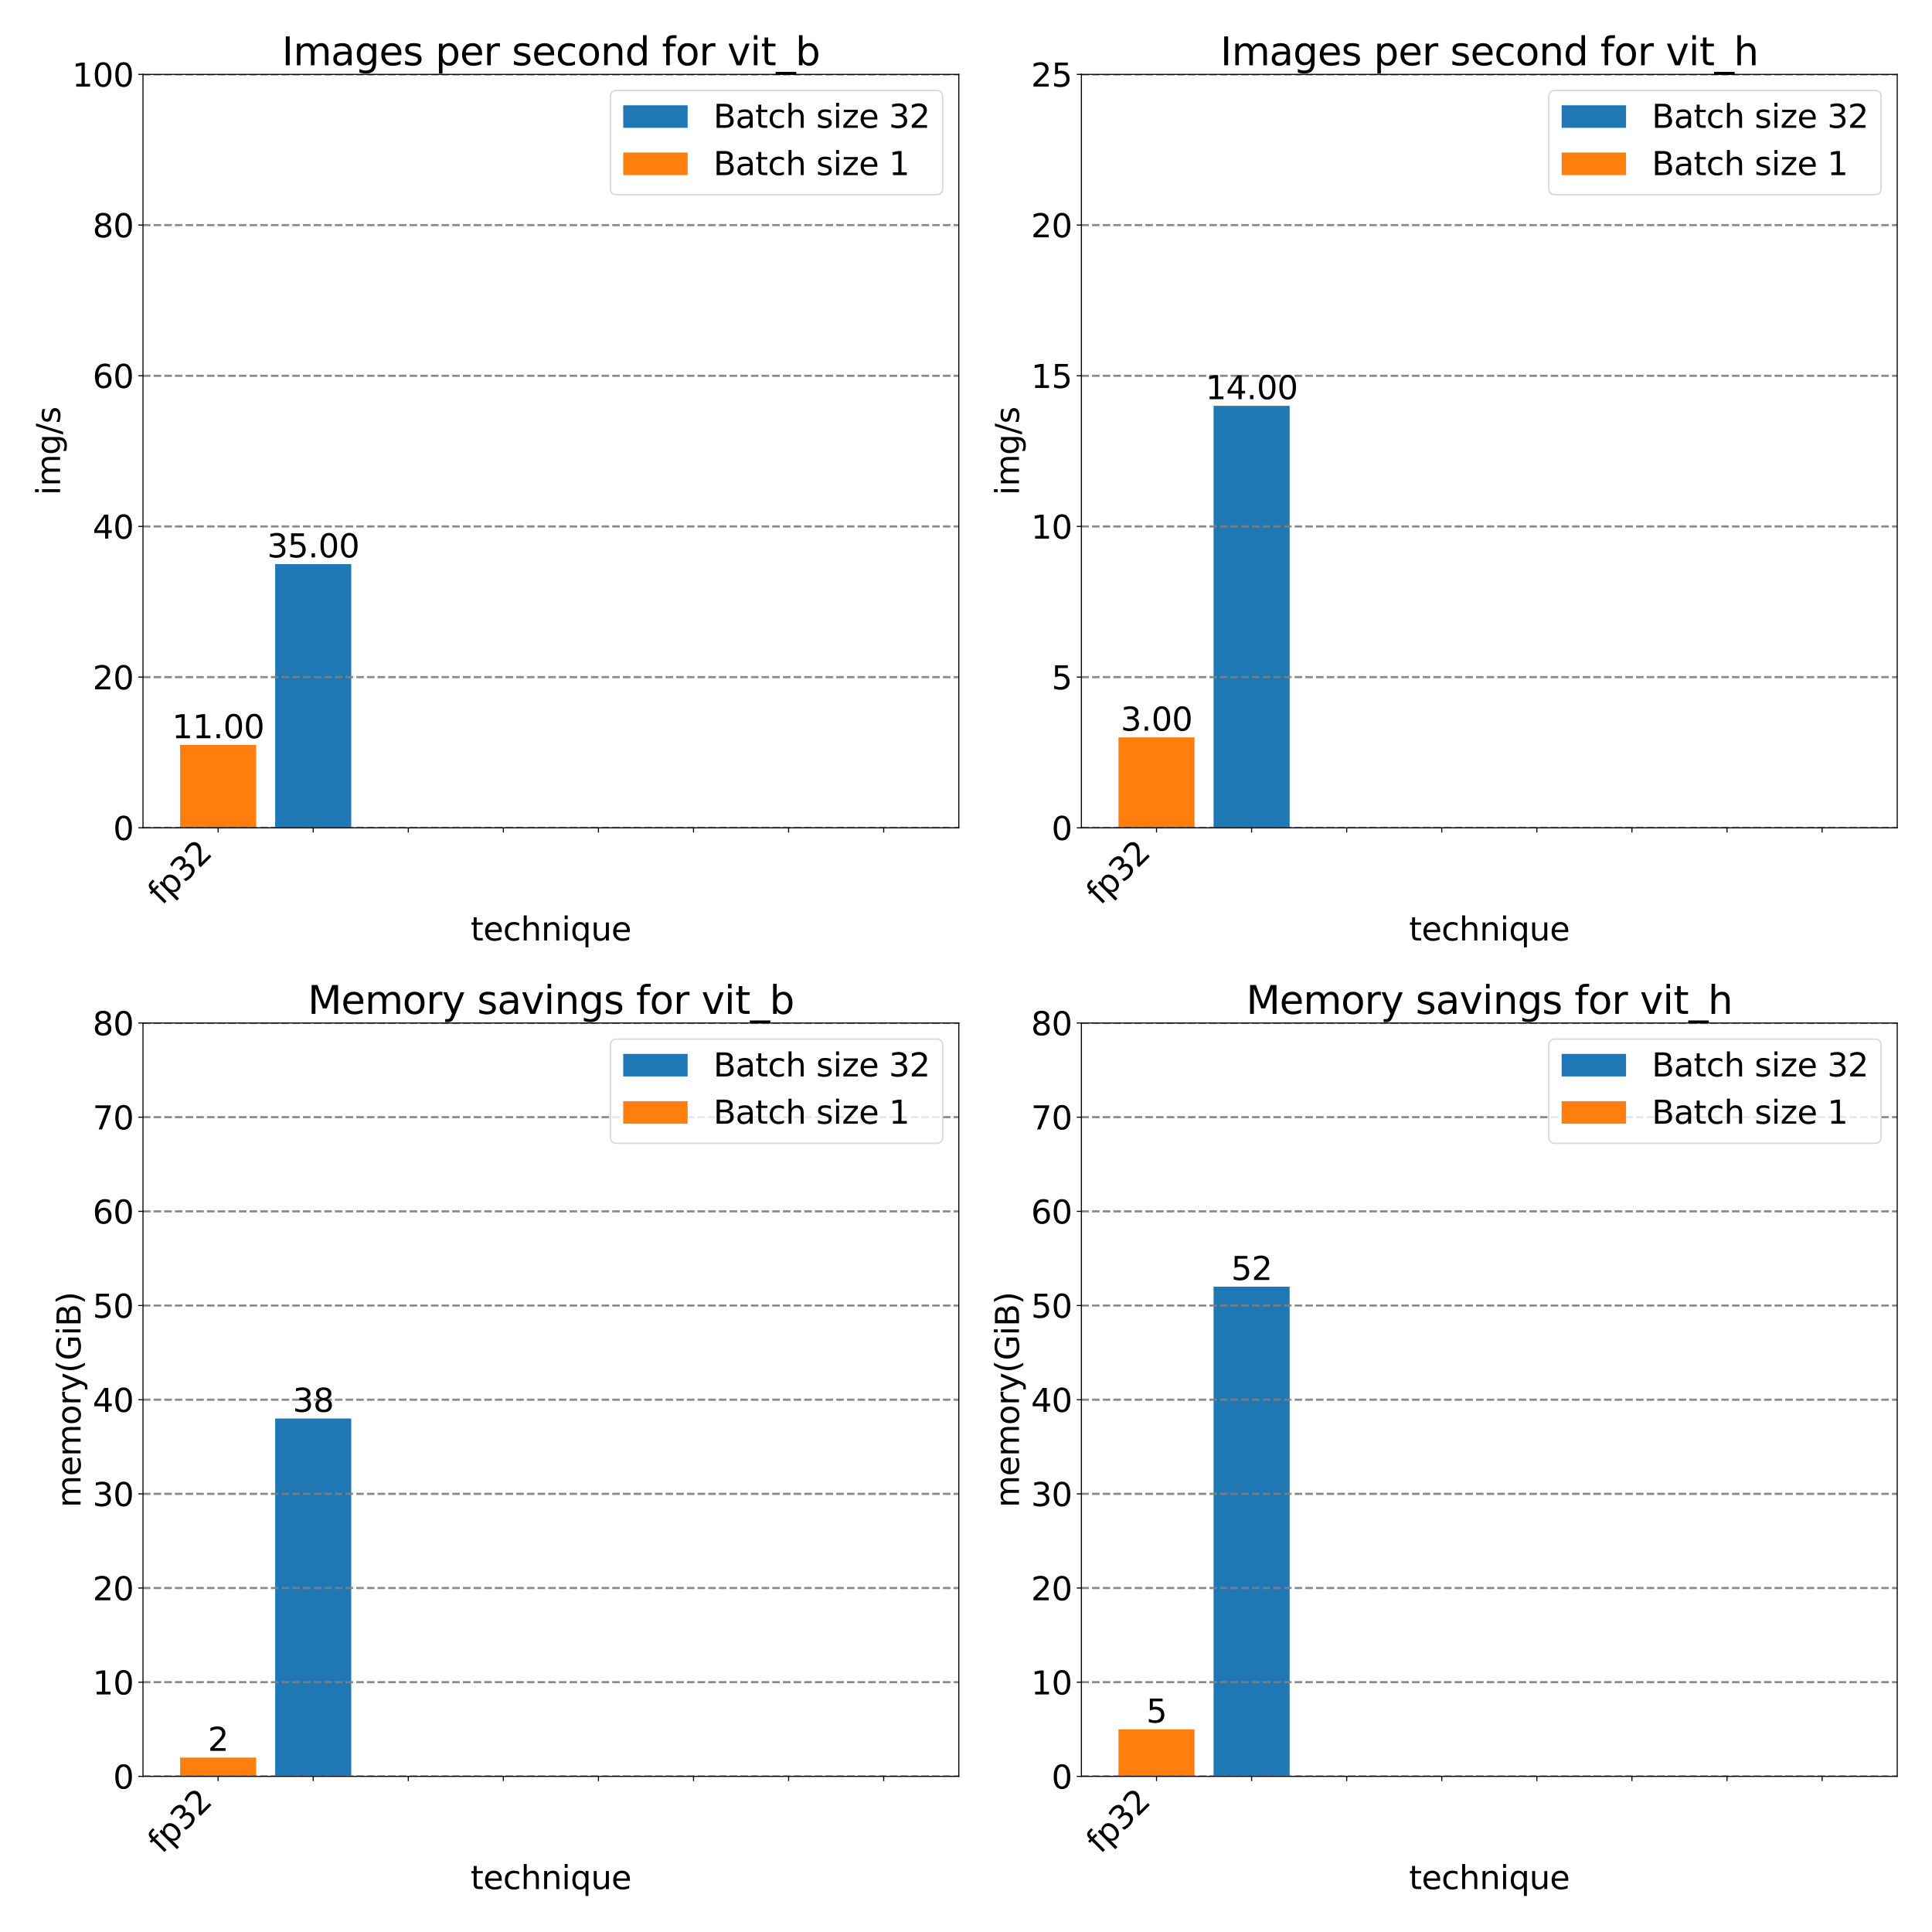 <?xml version="1.0" encoding="utf-8" standalone="no"?>
<!DOCTYPE svg PUBLIC "-//W3C//DTD SVG 1.1//EN"
  "http://www.w3.org/Graphics/SVG/1.1/DTD/svg11.dtd">
<svg xmlns:xlink="http://www.w3.org/1999/xlink" width="1440pt" height="1440pt" viewBox="0 0 1440 1440" xmlns="http://www.w3.org/2000/svg" version="1.1">
 <defs>
  <style type="text/css">*{stroke-linejoin: round; stroke-linecap: butt}</style>
 </defs>
 <g id="figure_1">
  <g id="patch_1">
   <path d="M 0 1440 
L 1440 1440 
L 1440 0 
L 0 0 
z
" style="fill: #ffffff"/>
  </g>
  <g id="axes_1">
   <g id="patch_2">
    <path d="M 106.58 616.977 
L 714.645 616.977 
L 714.645 55.44 
L 106.58 55.44 
z
" style="fill: #ffffff"/>
   </g>
   <g id="patch_3">
    <path d="M 134.219 616.977 
L 190.915 616.977 
L 190.915 616.977 
L 134.219 616.977 
z
" clip-path="url(#p22fffa5118)" style="fill: #1f77b4"/>
   </g>
   <g id="patch_4">
    <path d="M 205.089 616.977 
L 261.785 616.977 
L 261.785 420.439 
L 205.089 420.439 
z
" clip-path="url(#p22fffa5118)" style="fill: #1f77b4"/>
   </g>
   <g id="patch_5">
    <path d="M 275.959 616.977 
L 332.655 616.977 
L 332.655 616.977 
L 275.959 616.977 
z
" clip-path="url(#p22fffa5118)" style="fill: #1f77b4"/>
   </g>
   <g id="patch_6">
    <path d="M 346.829 616.977 
L 403.525 616.977 
L 403.525 616.977 
L 346.829 616.977 
z
" clip-path="url(#p22fffa5118)" style="fill: #1f77b4"/>
   </g>
   <g id="patch_7">
    <path d="M 417.7 616.977 
L 474.396 616.977 
L 474.396 616.977 
L 417.7 616.977 
z
" clip-path="url(#p22fffa5118)" style="fill: #1f77b4"/>
   </g>
   <g id="patch_8">
    <path d="M 488.57 616.977 
L 545.266 616.977 
L 545.266 616.977 
L 488.57 616.977 
z
" clip-path="url(#p22fffa5118)" style="fill: #1f77b4"/>
   </g>
   <g id="patch_9">
    <path d="M 559.44 616.977 
L 616.136 616.977 
L 616.136 616.977 
L 559.44 616.977 
z
" clip-path="url(#p22fffa5118)" style="fill: #1f77b4"/>
   </g>
   <g id="patch_10">
    <path d="M 630.31 616.977 
L 687.006 616.977 
L 687.006 616.977 
L 630.31 616.977 
z
" clip-path="url(#p22fffa5118)" style="fill: #1f77b4"/>
   </g>
   <g id="patch_11">
    <path d="M 134.219 616.977 
L 190.915 616.977 
L 190.915 555.208 
L 134.219 555.208 
z
" clip-path="url(#p22fffa5118)" style="fill: #ff7f0e"/>
   </g>
   <g id="patch_12">
    <path d="M 205.089 616.977 
L 261.785 616.977 
L 261.785 616.977 
L 205.089 616.977 
z
" clip-path="url(#p22fffa5118)" style="fill: #ff7f0e"/>
   </g>
   <g id="patch_13">
    <path d="M 275.959 616.977 
L 332.655 616.977 
L 332.655 616.977 
L 275.959 616.977 
z
" clip-path="url(#p22fffa5118)" style="fill: #ff7f0e"/>
   </g>
   <g id="patch_14">
    <path d="M 346.829 616.977 
L 403.525 616.977 
L 403.525 616.977 
L 346.829 616.977 
z
" clip-path="url(#p22fffa5118)" style="fill: #ff7f0e"/>
   </g>
   <g id="patch_15">
    <path d="M 417.7 616.977 
L 474.396 616.977 
L 474.396 616.977 
L 417.7 616.977 
z
" clip-path="url(#p22fffa5118)" style="fill: #ff7f0e"/>
   </g>
   <g id="patch_16">
    <path d="M 488.57 616.977 
L 545.266 616.977 
L 545.266 616.977 
L 488.57 616.977 
z
" clip-path="url(#p22fffa5118)" style="fill: #ff7f0e"/>
   </g>
   <g id="patch_17">
    <path d="M 559.44 616.977 
L 616.136 616.977 
L 616.136 616.977 
L 559.44 616.977 
z
" clip-path="url(#p22fffa5118)" style="fill: #ff7f0e"/>
   </g>
   <g id="patch_18">
    <path d="M 630.31 616.977 
L 687.006 616.977 
L 687.006 616.977 
L 630.31 616.977 
z
" clip-path="url(#p22fffa5118)" style="fill: #ff7f0e"/>
   </g>
   <g id="matplotlib.axis_1">
    <g id="xtick_1">
     <g id="line2d_1">
      <defs>
       <path id="m3e283eb99c" d="M 0 0 
L 0 3.5 
" style="stroke: #000000; stroke-width: 0.8"/>
      </defs>
      <g>
       <use xlink:href="#m3e283eb99c" x="162.567" y="616.977" style="stroke: #000000; stroke-width: 0.8"/>
      </g>
     </g>
     <g id="text_1">
      <!-- fp32 -->
      <g transform="translate(120.695 675.215) rotate(-45) scale(0.24 -0.24)">
       <defs>
        <path id="DejaVuSans-66" d="M 2375 4863 
L 2375 4384 
L 1825 4384 
Q 1516 4384 1395 4259 
Q 1275 4134 1275 3809 
L 1275 3500 
L 2222 3500 
L 2222 3053 
L 1275 3053 
L 1275 0 
L 697 0 
L 697 3053 
L 147 3053 
L 147 3500 
L 697 3500 
L 697 3744 
Q 697 4328 969 4595 
Q 1241 4863 1831 4863 
L 2375 4863 
z
" transform="scale(0.016)"/>
        <path id="DejaVuSans-70" d="M 1159 525 
L 1159 -1331 
L 581 -1331 
L 581 3500 
L 1159 3500 
L 1159 2969 
Q 1341 3281 1617 3432 
Q 1894 3584 2278 3584 
Q 2916 3584 3314 3078 
Q 3713 2572 3713 1747 
Q 3713 922 3314 415 
Q 2916 -91 2278 -91 
Q 1894 -91 1617 61 
Q 1341 213 1159 525 
z
M 3116 1747 
Q 3116 2381 2855 2742 
Q 2594 3103 2138 3103 
Q 1681 3103 1420 2742 
Q 1159 2381 1159 1747 
Q 1159 1113 1420 752 
Q 1681 391 2138 391 
Q 2594 391 2855 752 
Q 3116 1113 3116 1747 
z
" transform="scale(0.016)"/>
        <path id="DejaVuSans-33" d="M 2597 2516 
Q 3050 2419 3304 2112 
Q 3559 1806 3559 1356 
Q 3559 666 3084 287 
Q 2609 -91 1734 -91 
Q 1441 -91 1130 -33 
Q 819 25 488 141 
L 488 750 
Q 750 597 1062 519 
Q 1375 441 1716 441 
Q 2309 441 2620 675 
Q 2931 909 2931 1356 
Q 2931 1769 2642 2001 
Q 2353 2234 1838 2234 
L 1294 2234 
L 1294 2753 
L 1863 2753 
Q 2328 2753 2575 2939 
Q 2822 3125 2822 3475 
Q 2822 3834 2567 4026 
Q 2313 4219 1838 4219 
Q 1578 4219 1281 4162 
Q 984 4106 628 3988 
L 628 4550 
Q 988 4650 1302 4700 
Q 1616 4750 1894 4750 
Q 2613 4750 3031 4423 
Q 3450 4097 3450 3541 
Q 3450 3153 3228 2886 
Q 3006 2619 2597 2516 
z
" transform="scale(0.016)"/>
        <path id="DejaVuSans-32" d="M 1228 531 
L 3431 531 
L 3431 0 
L 469 0 
L 469 531 
Q 828 903 1448 1529 
Q 2069 2156 2228 2338 
Q 2531 2678 2651 2914 
Q 2772 3150 2772 3378 
Q 2772 3750 2511 3984 
Q 2250 4219 1831 4219 
Q 1534 4219 1204 4116 
Q 875 4013 500 3803 
L 500 4441 
Q 881 4594 1212 4672 
Q 1544 4750 1819 4750 
Q 2544 4750 2975 4387 
Q 3406 4025 3406 3419 
Q 3406 3131 3298 2873 
Q 3191 2616 2906 2266 
Q 2828 2175 2409 1742 
Q 1991 1309 1228 531 
z
" transform="scale(0.016)"/>
       </defs>
       <use xlink:href="#DejaVuSans-66"/>
       <use xlink:href="#DejaVuSans-70" x="35.205"/>
       <use xlink:href="#DejaVuSans-33" x="98.682"/>
       <use xlink:href="#DejaVuSans-32" x="162.305"/>
      </g>
     </g>
    </g>
    <g id="xtick_2">
     <g id="line2d_2">
      <g>
       <use xlink:href="#m3e283eb99c" x="233.437" y="616.977" style="stroke: #000000; stroke-width: 0.8"/>
      </g>
     </g>
    </g>
    <g id="xtick_3">
     <g id="line2d_3">
      <g>
       <use xlink:href="#m3e283eb99c" x="304.307" y="616.977" style="stroke: #000000; stroke-width: 0.8"/>
      </g>
     </g>
    </g>
    <g id="xtick_4">
     <g id="line2d_4">
      <g>
       <use xlink:href="#m3e283eb99c" x="375.177" y="616.977" style="stroke: #000000; stroke-width: 0.8"/>
      </g>
     </g>
    </g>
    <g id="xtick_5">
     <g id="line2d_5">
      <g>
       <use xlink:href="#m3e283eb99c" x="446.048" y="616.977" style="stroke: #000000; stroke-width: 0.8"/>
      </g>
     </g>
    </g>
    <g id="xtick_6">
     <g id="line2d_6">
      <g>
       <use xlink:href="#m3e283eb99c" x="516.918" y="616.977" style="stroke: #000000; stroke-width: 0.8"/>
      </g>
     </g>
    </g>
    <g id="xtick_7">
     <g id="line2d_7">
      <g>
       <use xlink:href="#m3e283eb99c" x="587.788" y="616.977" style="stroke: #000000; stroke-width: 0.8"/>
      </g>
     </g>
    </g>
    <g id="xtick_8">
     <g id="line2d_8">
      <g>
       <use xlink:href="#m3e283eb99c" x="658.658" y="616.977" style="stroke: #000000; stroke-width: 0.8"/>
      </g>
     </g>
    </g>
    <g id="text_2">
     <!-- technique -->
     <g transform="translate(350.776 700.981) scale(0.24 -0.24)">
      <defs>
       <path id="DejaVuSans-74" d="M 1172 4494 
L 1172 3500 
L 2356 3500 
L 2356 3053 
L 1172 3053 
L 1172 1153 
Q 1172 725 1289 603 
Q 1406 481 1766 481 
L 2356 481 
L 2356 0 
L 1766 0 
Q 1100 0 847 248 
Q 594 497 594 1153 
L 594 3053 
L 172 3053 
L 172 3500 
L 594 3500 
L 594 4494 
L 1172 4494 
z
" transform="scale(0.016)"/>
       <path id="DejaVuSans-65" d="M 3597 1894 
L 3597 1613 
L 953 1613 
Q 991 1019 1311 708 
Q 1631 397 2203 397 
Q 2534 397 2845 478 
Q 3156 559 3463 722 
L 3463 178 
Q 3153 47 2828 -22 
Q 2503 -91 2169 -91 
Q 1331 -91 842 396 
Q 353 884 353 1716 
Q 353 2575 817 3079 
Q 1281 3584 2069 3584 
Q 2775 3584 3186 3129 
Q 3597 2675 3597 1894 
z
M 3022 2063 
Q 3016 2534 2758 2815 
Q 2500 3097 2075 3097 
Q 1594 3097 1305 2825 
Q 1016 2553 972 2059 
L 3022 2063 
z
" transform="scale(0.016)"/>
       <path id="DejaVuSans-63" d="M 3122 3366 
L 3122 2828 
Q 2878 2963 2633 3030 
Q 2388 3097 2138 3097 
Q 1578 3097 1268 2742 
Q 959 2388 959 1747 
Q 959 1106 1268 751 
Q 1578 397 2138 397 
Q 2388 397 2633 464 
Q 2878 531 3122 666 
L 3122 134 
Q 2881 22 2623 -34 
Q 2366 -91 2075 -91 
Q 1284 -91 818 406 
Q 353 903 353 1747 
Q 353 2603 823 3093 
Q 1294 3584 2113 3584 
Q 2378 3584 2631 3529 
Q 2884 3475 3122 3366 
z
" transform="scale(0.016)"/>
       <path id="DejaVuSans-68" d="M 3513 2113 
L 3513 0 
L 2938 0 
L 2938 2094 
Q 2938 2591 2744 2837 
Q 2550 3084 2163 3084 
Q 1697 3084 1428 2787 
Q 1159 2491 1159 1978 
L 1159 0 
L 581 0 
L 581 4863 
L 1159 4863 
L 1159 2956 
Q 1366 3272 1645 3428 
Q 1925 3584 2291 3584 
Q 2894 3584 3203 3211 
Q 3513 2838 3513 2113 
z
" transform="scale(0.016)"/>
       <path id="DejaVuSans-6e" d="M 3513 2113 
L 3513 0 
L 2938 0 
L 2938 2094 
Q 2938 2591 2744 2837 
Q 2550 3084 2163 3084 
Q 1697 3084 1428 2787 
Q 1159 2491 1159 1978 
L 1159 0 
L 581 0 
L 581 3500 
L 1159 3500 
L 1159 2956 
Q 1366 3272 1645 3428 
Q 1925 3584 2291 3584 
Q 2894 3584 3203 3211 
Q 3513 2838 3513 2113 
z
" transform="scale(0.016)"/>
       <path id="DejaVuSans-69" d="M 603 3500 
L 1178 3500 
L 1178 0 
L 603 0 
L 603 3500 
z
M 603 4863 
L 1178 4863 
L 1178 4134 
L 603 4134 
L 603 4863 
z
" transform="scale(0.016)"/>
       <path id="DejaVuSans-71" d="M 947 1747 
Q 947 1113 1208 752 
Q 1469 391 1925 391 
Q 2381 391 2643 752 
Q 2906 1113 2906 1747 
Q 2906 2381 2643 2742 
Q 2381 3103 1925 3103 
Q 1469 3103 1208 2742 
Q 947 2381 947 1747 
z
M 2906 525 
Q 2725 213 2448 61 
Q 2172 -91 1784 -91 
Q 1150 -91 751 415 
Q 353 922 353 1747 
Q 353 2572 751 3078 
Q 1150 3584 1784 3584 
Q 2172 3584 2448 3432 
Q 2725 3281 2906 2969 
L 2906 3500 
L 3481 3500 
L 3481 -1331 
L 2906 -1331 
L 2906 525 
z
" transform="scale(0.016)"/>
       <path id="DejaVuSans-75" d="M 544 1381 
L 544 3500 
L 1119 3500 
L 1119 1403 
Q 1119 906 1312 657 
Q 1506 409 1894 409 
Q 2359 409 2629 706 
Q 2900 1003 2900 1516 
L 2900 3500 
L 3475 3500 
L 3475 0 
L 2900 0 
L 2900 538 
Q 2691 219 2414 64 
Q 2138 -91 1772 -91 
Q 1169 -91 856 284 
Q 544 659 544 1381 
z
M 1991 3584 
L 1991 3584 
z
" transform="scale(0.016)"/>
      </defs>
      <use xlink:href="#DejaVuSans-74"/>
      <use xlink:href="#DejaVuSans-65" x="39.209"/>
      <use xlink:href="#DejaVuSans-63" x="100.732"/>
      <use xlink:href="#DejaVuSans-68" x="155.713"/>
      <use xlink:href="#DejaVuSans-6e" x="219.092"/>
      <use xlink:href="#DejaVuSans-69" x="282.471"/>
      <use xlink:href="#DejaVuSans-71" x="310.254"/>
      <use xlink:href="#DejaVuSans-75" x="373.73"/>
      <use xlink:href="#DejaVuSans-65" x="437.109"/>
     </g>
    </g>
   </g>
   <g id="matplotlib.axis_2">
    <g id="ytick_1">
     <g id="line2d_9">
      <defs>
       <path id="m4760badb28" d="M 0 0 
L -3.5 0 
" style="stroke: #000000; stroke-width: 0.8"/>
      </defs>
      <g>
       <use xlink:href="#m4760badb28" x="106.58" y="616.977" style="stroke: #000000; stroke-width: 0.8"/>
      </g>
     </g>
     <g id="text_3">
      <!-- 0 -->
      <g transform="translate(84.31 626.095) scale(0.24 -0.24)">
       <defs>
        <path id="DejaVuSans-30" d="M 2034 4250 
Q 1547 4250 1301 3770 
Q 1056 3291 1056 2328 
Q 1056 1369 1301 889 
Q 1547 409 2034 409 
Q 2525 409 2770 889 
Q 3016 1369 3016 2328 
Q 3016 3291 2770 3770 
Q 2525 4250 2034 4250 
z
M 2034 4750 
Q 2819 4750 3233 4129 
Q 3647 3509 3647 2328 
Q 3647 1150 3233 529 
Q 2819 -91 2034 -91 
Q 1250 -91 836 529 
Q 422 1150 422 2328 
Q 422 3509 836 4129 
Q 1250 4750 2034 4750 
z
" transform="scale(0.016)"/>
       </defs>
       <use xlink:href="#DejaVuSans-30"/>
      </g>
     </g>
    </g>
    <g id="ytick_2">
     <g id="line2d_10">
      <g>
       <use xlink:href="#m4760badb28" x="106.58" y="504.67" style="stroke: #000000; stroke-width: 0.8"/>
      </g>
     </g>
     <g id="text_4">
      <!-- 20 -->
      <g transform="translate(69.04 513.788) scale(0.24 -0.24)">
       <use xlink:href="#DejaVuSans-32"/>
       <use xlink:href="#DejaVuSans-30" x="63.623"/>
      </g>
     </g>
    </g>
    <g id="ytick_3">
     <g id="line2d_11">
      <g>
       <use xlink:href="#m4760badb28" x="106.58" y="392.362" style="stroke: #000000; stroke-width: 0.8"/>
      </g>
     </g>
     <g id="text_5">
      <!-- 40 -->
      <g transform="translate(69.04 401.48) scale(0.24 -0.24)">
       <defs>
        <path id="DejaVuSans-34" d="M 2419 4116 
L 825 1625 
L 2419 1625 
L 2419 4116 
z
M 2253 4666 
L 3047 4666 
L 3047 1625 
L 3713 1625 
L 3713 1100 
L 3047 1100 
L 3047 0 
L 2419 0 
L 2419 1100 
L 313 1100 
L 313 1709 
L 2253 4666 
z
" transform="scale(0.016)"/>
       </defs>
       <use xlink:href="#DejaVuSans-34"/>
       <use xlink:href="#DejaVuSans-30" x="63.623"/>
      </g>
     </g>
    </g>
    <g id="ytick_4">
     <g id="line2d_12">
      <g>
       <use xlink:href="#m4760badb28" x="106.58" y="280.055" style="stroke: #000000; stroke-width: 0.8"/>
      </g>
     </g>
     <g id="text_6">
      <!-- 60 -->
      <g transform="translate(69.04 289.173) scale(0.24 -0.24)">
       <defs>
        <path id="DejaVuSans-36" d="M 2113 2584 
Q 1688 2584 1439 2293 
Q 1191 2003 1191 1497 
Q 1191 994 1439 701 
Q 1688 409 2113 409 
Q 2538 409 2786 701 
Q 3034 994 3034 1497 
Q 3034 2003 2786 2293 
Q 2538 2584 2113 2584 
z
M 3366 4563 
L 3366 3988 
Q 3128 4100 2886 4159 
Q 2644 4219 2406 4219 
Q 1781 4219 1451 3797 
Q 1122 3375 1075 2522 
Q 1259 2794 1537 2939 
Q 1816 3084 2150 3084 
Q 2853 3084 3261 2657 
Q 3669 2231 3669 1497 
Q 3669 778 3244 343 
Q 2819 -91 2113 -91 
Q 1303 -91 875 529 
Q 447 1150 447 2328 
Q 447 3434 972 4092 
Q 1497 4750 2381 4750 
Q 2619 4750 2861 4703 
Q 3103 4656 3366 4563 
z
" transform="scale(0.016)"/>
       </defs>
       <use xlink:href="#DejaVuSans-36"/>
       <use xlink:href="#DejaVuSans-30" x="63.623"/>
      </g>
     </g>
    </g>
    <g id="ytick_5">
     <g id="line2d_13">
      <g>
       <use xlink:href="#m4760badb28" x="106.58" y="167.747" style="stroke: #000000; stroke-width: 0.8"/>
      </g>
     </g>
     <g id="text_7">
      <!-- 80 -->
      <g transform="translate(69.04 176.866) scale(0.24 -0.24)">
       <defs>
        <path id="DejaVuSans-38" d="M 2034 2216 
Q 1584 2216 1326 1975 
Q 1069 1734 1069 1313 
Q 1069 891 1326 650 
Q 1584 409 2034 409 
Q 2484 409 2743 651 
Q 3003 894 3003 1313 
Q 3003 1734 2745 1975 
Q 2488 2216 2034 2216 
z
M 1403 2484 
Q 997 2584 770 2862 
Q 544 3141 544 3541 
Q 544 4100 942 4425 
Q 1341 4750 2034 4750 
Q 2731 4750 3128 4425 
Q 3525 4100 3525 3541 
Q 3525 3141 3298 2862 
Q 3072 2584 2669 2484 
Q 3125 2378 3379 2068 
Q 3634 1759 3634 1313 
Q 3634 634 3220 271 
Q 2806 -91 2034 -91 
Q 1263 -91 848 271 
Q 434 634 434 1313 
Q 434 1759 690 2068 
Q 947 2378 1403 2484 
z
M 1172 3481 
Q 1172 3119 1398 2916 
Q 1625 2713 2034 2713 
Q 2441 2713 2670 2916 
Q 2900 3119 2900 3481 
Q 2900 3844 2670 4047 
Q 2441 4250 2034 4250 
Q 1625 4250 1398 4047 
Q 1172 3844 1172 3481 
z
" transform="scale(0.016)"/>
       </defs>
       <use xlink:href="#DejaVuSans-38"/>
       <use xlink:href="#DejaVuSans-30" x="63.623"/>
      </g>
     </g>
    </g>
    <g id="ytick_6">
     <g id="line2d_14">
      <g>
       <use xlink:href="#m4760badb28" x="106.58" y="55.44" style="stroke: #000000; stroke-width: 0.8"/>
      </g>
     </g>
     <g id="text_8">
      <!-- 100 -->
      <g transform="translate(53.77 64.558) scale(0.24 -0.24)">
       <defs>
        <path id="DejaVuSans-31" d="M 794 531 
L 1825 531 
L 1825 4091 
L 703 3866 
L 703 4441 
L 1819 4666 
L 2450 4666 
L 2450 531 
L 3481 531 
L 3481 0 
L 794 0 
L 794 531 
z
" transform="scale(0.016)"/>
       </defs>
       <use xlink:href="#DejaVuSans-31"/>
       <use xlink:href="#DejaVuSans-30" x="63.623"/>
       <use xlink:href="#DejaVuSans-30" x="127.246"/>
      </g>
     </g>
    </g>
    <g id="text_9">
     <!-- img/s -->
     <g transform="translate(44.779 369.143) rotate(-90) scale(0.24 -0.24)">
      <defs>
       <path id="DejaVuSans-6d" d="M 3328 2828 
Q 3544 3216 3844 3400 
Q 4144 3584 4550 3584 
Q 5097 3584 5394 3201 
Q 5691 2819 5691 2113 
L 5691 0 
L 5113 0 
L 5113 2094 
Q 5113 2597 4934 2840 
Q 4756 3084 4391 3084 
Q 3944 3084 3684 2787 
Q 3425 2491 3425 1978 
L 3425 0 
L 2847 0 
L 2847 2094 
Q 2847 2600 2669 2842 
Q 2491 3084 2119 3084 
Q 1678 3084 1418 2786 
Q 1159 2488 1159 1978 
L 1159 0 
L 581 0 
L 581 3500 
L 1159 3500 
L 1159 2956 
Q 1356 3278 1631 3431 
Q 1906 3584 2284 3584 
Q 2666 3584 2933 3390 
Q 3200 3197 3328 2828 
z
" transform="scale(0.016)"/>
       <path id="DejaVuSans-67" d="M 2906 1791 
Q 2906 2416 2648 2759 
Q 2391 3103 1925 3103 
Q 1463 3103 1205 2759 
Q 947 2416 947 1791 
Q 947 1169 1205 825 
Q 1463 481 1925 481 
Q 2391 481 2648 825 
Q 2906 1169 2906 1791 
z
M 3481 434 
Q 3481 -459 3084 -895 
Q 2688 -1331 1869 -1331 
Q 1566 -1331 1297 -1286 
Q 1028 -1241 775 -1147 
L 775 -588 
Q 1028 -725 1275 -790 
Q 1522 -856 1778 -856 
Q 2344 -856 2625 -561 
Q 2906 -266 2906 331 
L 2906 616 
Q 2728 306 2450 153 
Q 2172 0 1784 0 
Q 1141 0 747 490 
Q 353 981 353 1791 
Q 353 2603 747 3093 
Q 1141 3584 1784 3584 
Q 2172 3584 2450 3431 
Q 2728 3278 2906 2969 
L 2906 3500 
L 3481 3500 
L 3481 434 
z
" transform="scale(0.016)"/>
       <path id="DejaVuSans-2f" d="M 1625 4666 
L 2156 4666 
L 531 -594 
L 0 -594 
L 1625 4666 
z
" transform="scale(0.016)"/>
       <path id="DejaVuSans-73" d="M 2834 3397 
L 2834 2853 
Q 2591 2978 2328 3040 
Q 2066 3103 1784 3103 
Q 1356 3103 1142 2972 
Q 928 2841 928 2578 
Q 928 2378 1081 2264 
Q 1234 2150 1697 2047 
L 1894 2003 
Q 2506 1872 2764 1633 
Q 3022 1394 3022 966 
Q 3022 478 2636 193 
Q 2250 -91 1575 -91 
Q 1294 -91 989 -36 
Q 684 19 347 128 
L 347 722 
Q 666 556 975 473 
Q 1284 391 1588 391 
Q 1994 391 2212 530 
Q 2431 669 2431 922 
Q 2431 1156 2273 1281 
Q 2116 1406 1581 1522 
L 1381 1569 
Q 847 1681 609 1914 
Q 372 2147 372 2553 
Q 372 3047 722 3315 
Q 1072 3584 1716 3584 
Q 2034 3584 2315 3537 
Q 2597 3491 2834 3397 
z
" transform="scale(0.016)"/>
      </defs>
      <use xlink:href="#DejaVuSans-69"/>
      <use xlink:href="#DejaVuSans-6d" x="27.783"/>
      <use xlink:href="#DejaVuSans-67" x="125.195"/>
      <use xlink:href="#DejaVuSans-2f" x="188.672"/>
      <use xlink:href="#DejaVuSans-73" x="222.363"/>
     </g>
    </g>
   </g>
   <g id="line2d_15">
    <path d="M 106.58 616.977 
L 714.645 616.977 
" clip-path="url(#p22fffa5118)" style="fill: none; stroke-dasharray: 5.55,2.4; stroke-dashoffset: 0; stroke: #808080; stroke-opacity: 0.7; stroke-width: 1.5"/>
   </g>
   <g id="line2d_16">
    <path d="M 106.58 504.67 
L 714.645 504.67 
" clip-path="url(#p22fffa5118)" style="fill: none; stroke-dasharray: 5.55,2.4; stroke-dashoffset: 0; stroke: #808080; stroke-opacity: 0.7; stroke-width: 1.5"/>
   </g>
   <g id="line2d_17">
    <path d="M 106.58 392.362 
L 714.645 392.362 
" clip-path="url(#p22fffa5118)" style="fill: none; stroke-dasharray: 5.55,2.4; stroke-dashoffset: 0; stroke: #808080; stroke-opacity: 0.7; stroke-width: 1.5"/>
   </g>
   <g id="line2d_18">
    <path d="M 106.58 280.055 
L 714.645 280.055 
" clip-path="url(#p22fffa5118)" style="fill: none; stroke-dasharray: 5.55,2.4; stroke-dashoffset: 0; stroke: #808080; stroke-opacity: 0.7; stroke-width: 1.5"/>
   </g>
   <g id="line2d_19">
    <path d="M 106.58 167.747 
L 714.645 167.747 
" clip-path="url(#p22fffa5118)" style="fill: none; stroke-dasharray: 5.55,2.4; stroke-dashoffset: 0; stroke: #808080; stroke-opacity: 0.7; stroke-width: 1.5"/>
   </g>
   <g id="line2d_20">
    <path d="M 106.58 55.44 
L 714.645 55.44 
" clip-path="url(#p22fffa5118)" style="fill: none; stroke-dasharray: 5.55,2.4; stroke-dashoffset: 0; stroke: #808080; stroke-opacity: 0.7; stroke-width: 1.5"/>
   </g>
   <g id="line2d_21">
    <path d="M 106.58 616.977 
L 714.645 616.977 
" clip-path="url(#p22fffa5118)" style="fill: none; stroke-dasharray: 5.55,2.4; stroke-dashoffset: 0; stroke: #808080; stroke-opacity: 0.7; stroke-width: 1.5"/>
   </g>
   <g id="line2d_22">
    <path d="M 106.58 504.67 
L 714.645 504.67 
" clip-path="url(#p22fffa5118)" style="fill: none; stroke-dasharray: 5.55,2.4; stroke-dashoffset: 0; stroke: #808080; stroke-opacity: 0.7; stroke-width: 1.5"/>
   </g>
   <g id="line2d_23">
    <path d="M 106.58 392.362 
L 714.645 392.362 
" clip-path="url(#p22fffa5118)" style="fill: none; stroke-dasharray: 5.55,2.4; stroke-dashoffset: 0; stroke: #808080; stroke-opacity: 0.7; stroke-width: 1.5"/>
   </g>
   <g id="line2d_24">
    <path d="M 106.58 280.055 
L 714.645 280.055 
" clip-path="url(#p22fffa5118)" style="fill: none; stroke-dasharray: 5.55,2.4; stroke-dashoffset: 0; stroke: #808080; stroke-opacity: 0.7; stroke-width: 1.5"/>
   </g>
   <g id="line2d_25">
    <path d="M 106.58 167.747 
L 714.645 167.747 
" clip-path="url(#p22fffa5118)" style="fill: none; stroke-dasharray: 5.55,2.4; stroke-dashoffset: 0; stroke: #808080; stroke-opacity: 0.7; stroke-width: 1.5"/>
   </g>
   <g id="line2d_26">
    <path d="M 106.58 55.44 
L 714.645 55.44 
" clip-path="url(#p22fffa5118)" style="fill: none; stroke-dasharray: 5.55,2.4; stroke-dashoffset: 0; stroke: #808080; stroke-opacity: 0.7; stroke-width: 1.5"/>
   </g>
   <g id="patch_19">
    <path d="M 106.58 616.977 
L 106.58 55.44 
" style="fill: none; stroke: #000000; stroke-width: 0.8; stroke-linejoin: miter; stroke-linecap: square"/>
   </g>
   <g id="patch_20">
    <path d="M 714.645 616.977 
L 714.645 55.44 
" style="fill: none; stroke: #000000; stroke-width: 0.8; stroke-linejoin: miter; stroke-linecap: square"/>
   </g>
   <g id="patch_21">
    <path d="M 106.58 616.977 
L 714.645 616.977 
" style="fill: none; stroke: #000000; stroke-width: 0.8; stroke-linejoin: miter; stroke-linecap: square"/>
   </g>
   <g id="patch_22">
    <path d="M 106.58 55.44 
L 714.645 55.44 
" style="fill: none; stroke: #000000; stroke-width: 0.8; stroke-linejoin: miter; stroke-linecap: square"/>
   </g>
   <g id="text_10">
    <!-- 35.00 -->
    <g transform="translate(199.084 415.448) scale(0.24 -0.24)">
     <defs>
      <path id="DejaVuSans-35" d="M 691 4666 
L 3169 4666 
L 3169 4134 
L 1269 4134 
L 1269 2991 
Q 1406 3038 1543 3061 
Q 1681 3084 1819 3084 
Q 2600 3084 3056 2656 
Q 3513 2228 3513 1497 
Q 3513 744 3044 326 
Q 2575 -91 1722 -91 
Q 1428 -91 1123 -41 
Q 819 9 494 109 
L 494 744 
Q 775 591 1075 516 
Q 1375 441 1709 441 
Q 2250 441 2565 725 
Q 2881 1009 2881 1497 
Q 2881 1984 2565 2268 
Q 2250 2553 1709 2553 
Q 1456 2553 1204 2497 
Q 953 2441 691 2322 
L 691 4666 
z
" transform="scale(0.016)"/>
      <path id="DejaVuSans-2e" d="M 684 794 
L 1344 794 
L 1344 0 
L 684 0 
L 684 794 
z
" transform="scale(0.016)"/>
     </defs>
     <use xlink:href="#DejaVuSans-33"/>
     <use xlink:href="#DejaVuSans-35" x="63.623"/>
     <use xlink:href="#DejaVuSans-2e" x="127.246"/>
     <use xlink:href="#DejaVuSans-30" x="159.033"/>
     <use xlink:href="#DejaVuSans-30" x="222.656"/>
    </g>
   </g>
   <g id="text_11">
    <!-- 11.00 -->
    <g transform="translate(128.214 550.217) scale(0.24 -0.24)">
     <use xlink:href="#DejaVuSans-31"/>
     <use xlink:href="#DejaVuSans-31" x="63.623"/>
     <use xlink:href="#DejaVuSans-2e" x="127.246"/>
     <use xlink:href="#DejaVuSans-30" x="159.033"/>
     <use xlink:href="#DejaVuSans-30" x="222.656"/>
    </g>
   </g>
   <g id="text_12">
    <!-- Images per second for vit_b -->
    <g transform="translate(210.113 48.65) scale(0.288 -0.288)">
     <defs>
      <path id="DejaVuSans-49" d="M 628 4666 
L 1259 4666 
L 1259 0 
L 628 0 
L 628 4666 
z
" transform="scale(0.016)"/>
      <path id="DejaVuSans-61" d="M 2194 1759 
Q 1497 1759 1228 1600 
Q 959 1441 959 1056 
Q 959 750 1161 570 
Q 1363 391 1709 391 
Q 2188 391 2477 730 
Q 2766 1069 2766 1631 
L 2766 1759 
L 2194 1759 
z
M 3341 1997 
L 3341 0 
L 2766 0 
L 2766 531 
Q 2569 213 2275 61 
Q 1981 -91 1556 -91 
Q 1019 -91 701 211 
Q 384 513 384 1019 
Q 384 1609 779 1909 
Q 1175 2209 1959 2209 
L 2766 2209 
L 2766 2266 
Q 2766 2663 2505 2880 
Q 2244 3097 1772 3097 
Q 1472 3097 1187 3025 
Q 903 2953 641 2809 
L 641 3341 
Q 956 3463 1253 3523 
Q 1550 3584 1831 3584 
Q 2591 3584 2966 3190 
Q 3341 2797 3341 1997 
z
" transform="scale(0.016)"/>
      <path id="DejaVuSans-20" transform="scale(0.016)"/>
      <path id="DejaVuSans-72" d="M 2631 2963 
Q 2534 3019 2420 3045 
Q 2306 3072 2169 3072 
Q 1681 3072 1420 2755 
Q 1159 2438 1159 1844 
L 1159 0 
L 581 0 
L 581 3500 
L 1159 3500 
L 1159 2956 
Q 1341 3275 1631 3429 
Q 1922 3584 2338 3584 
Q 2397 3584 2469 3576 
Q 2541 3569 2628 3553 
L 2631 2963 
z
" transform="scale(0.016)"/>
      <path id="DejaVuSans-6f" d="M 1959 3097 
Q 1497 3097 1228 2736 
Q 959 2375 959 1747 
Q 959 1119 1226 758 
Q 1494 397 1959 397 
Q 2419 397 2687 759 
Q 2956 1122 2956 1747 
Q 2956 2369 2687 2733 
Q 2419 3097 1959 3097 
z
M 1959 3584 
Q 2709 3584 3137 3096 
Q 3566 2609 3566 1747 
Q 3566 888 3137 398 
Q 2709 -91 1959 -91 
Q 1206 -91 779 398 
Q 353 888 353 1747 
Q 353 2609 779 3096 
Q 1206 3584 1959 3584 
z
" transform="scale(0.016)"/>
      <path id="DejaVuSans-64" d="M 2906 2969 
L 2906 4863 
L 3481 4863 
L 3481 0 
L 2906 0 
L 2906 525 
Q 2725 213 2448 61 
Q 2172 -91 1784 -91 
Q 1150 -91 751 415 
Q 353 922 353 1747 
Q 353 2572 751 3078 
Q 1150 3584 1784 3584 
Q 2172 3584 2448 3432 
Q 2725 3281 2906 2969 
z
M 947 1747 
Q 947 1113 1208 752 
Q 1469 391 1925 391 
Q 2381 391 2643 752 
Q 2906 1113 2906 1747 
Q 2906 2381 2643 2742 
Q 2381 3103 1925 3103 
Q 1469 3103 1208 2742 
Q 947 2381 947 1747 
z
" transform="scale(0.016)"/>
      <path id="DejaVuSans-76" d="M 191 3500 
L 800 3500 
L 1894 563 
L 2988 3500 
L 3597 3500 
L 2284 0 
L 1503 0 
L 191 3500 
z
" transform="scale(0.016)"/>
      <path id="DejaVuSans-5f" d="M 3263 -1063 
L 3263 -1509 
L -63 -1509 
L -63 -1063 
L 3263 -1063 
z
" transform="scale(0.016)"/>
      <path id="DejaVuSans-62" d="M 3116 1747 
Q 3116 2381 2855 2742 
Q 2594 3103 2138 3103 
Q 1681 3103 1420 2742 
Q 1159 2381 1159 1747 
Q 1159 1113 1420 752 
Q 1681 391 2138 391 
Q 2594 391 2855 752 
Q 3116 1113 3116 1747 
z
M 1159 2969 
Q 1341 3281 1617 3432 
Q 1894 3584 2278 3584 
Q 2916 3584 3314 3078 
Q 3713 2572 3713 1747 
Q 3713 922 3314 415 
Q 2916 -91 2278 -91 
Q 1894 -91 1617 61 
Q 1341 213 1159 525 
L 1159 0 
L 581 0 
L 581 4863 
L 1159 4863 
L 1159 2969 
z
" transform="scale(0.016)"/>
     </defs>
     <use xlink:href="#DejaVuSans-49"/>
     <use xlink:href="#DejaVuSans-6d" x="29.492"/>
     <use xlink:href="#DejaVuSans-61" x="126.904"/>
     <use xlink:href="#DejaVuSans-67" x="188.184"/>
     <use xlink:href="#DejaVuSans-65" x="251.66"/>
     <use xlink:href="#DejaVuSans-73" x="313.184"/>
     <use xlink:href="#DejaVuSans-20" x="365.283"/>
     <use xlink:href="#DejaVuSans-70" x="397.07"/>
     <use xlink:href="#DejaVuSans-65" x="460.547"/>
     <use xlink:href="#DejaVuSans-72" x="522.07"/>
     <use xlink:href="#DejaVuSans-20" x="563.184"/>
     <use xlink:href="#DejaVuSans-73" x="594.971"/>
     <use xlink:href="#DejaVuSans-65" x="647.07"/>
     <use xlink:href="#DejaVuSans-63" x="708.594"/>
     <use xlink:href="#DejaVuSans-6f" x="763.574"/>
     <use xlink:href="#DejaVuSans-6e" x="824.756"/>
     <use xlink:href="#DejaVuSans-64" x="888.135"/>
     <use xlink:href="#DejaVuSans-20" x="951.611"/>
     <use xlink:href="#DejaVuSans-66" x="983.398"/>
     <use xlink:href="#DejaVuSans-6f" x="1018.604"/>
     <use xlink:href="#DejaVuSans-72" x="1079.785"/>
     <use xlink:href="#DejaVuSans-20" x="1120.898"/>
     <use xlink:href="#DejaVuSans-76" x="1152.686"/>
     <use xlink:href="#DejaVuSans-69" x="1211.865"/>
     <use xlink:href="#DejaVuSans-74" x="1239.648"/>
     <use xlink:href="#DejaVuSans-5f" x="1278.857"/>
     <use xlink:href="#DejaVuSans-62" x="1328.857"/>
    </g>
   </g>
   <g id="legend_1">
    <g id="patch_23">
     <path d="M 459.728 145.095 
L 697.845 145.095 
Q 702.645 145.095 702.645 140.295 
L 702.645 72.24 
Q 702.645 67.44 697.845 67.44 
L 459.728 67.44 
Q 454.928 67.44 454.928 72.24 
L 454.928 140.295 
Q 454.928 145.095 459.728 145.095 
z
" style="fill: #ffffff; opacity: 0.8; stroke: #cccccc; stroke-linejoin: miter"/>
    </g>
    <g id="patch_24">
     <path d="M 464.527 95.276 
L 512.528 95.276 
L 512.528 78.476 
L 464.527 78.476 
z
" style="fill: #1f77b4"/>
    </g>
    <g id="text_13">
     <!-- Batch size 32 -->
     <g transform="translate(531.727 95.276) scale(0.24 -0.24)">
      <defs>
       <path id="DejaVuSans-42" d="M 1259 2228 
L 1259 519 
L 2272 519 
Q 2781 519 3026 730 
Q 3272 941 3272 1375 
Q 3272 1813 3026 2020 
Q 2781 2228 2272 2228 
L 1259 2228 
z
M 1259 4147 
L 1259 2741 
L 2194 2741 
Q 2656 2741 2882 2914 
Q 3109 3088 3109 3444 
Q 3109 3797 2882 3972 
Q 2656 4147 2194 4147 
L 1259 4147 
z
M 628 4666 
L 2241 4666 
Q 2963 4666 3353 4366 
Q 3744 4066 3744 3513 
Q 3744 3084 3544 2831 
Q 3344 2578 2956 2516 
Q 3422 2416 3680 2098 
Q 3938 1781 3938 1306 
Q 3938 681 3513 340 
Q 3088 0 2303 0 
L 628 0 
L 628 4666 
z
" transform="scale(0.016)"/>
       <path id="DejaVuSans-7a" d="M 353 3500 
L 3084 3500 
L 3084 2975 
L 922 459 
L 3084 459 
L 3084 0 
L 275 0 
L 275 525 
L 2438 3041 
L 353 3041 
L 353 3500 
z
" transform="scale(0.016)"/>
      </defs>
      <use xlink:href="#DejaVuSans-42"/>
      <use xlink:href="#DejaVuSans-61" x="68.604"/>
      <use xlink:href="#DejaVuSans-74" x="129.883"/>
      <use xlink:href="#DejaVuSans-63" x="169.092"/>
      <use xlink:href="#DejaVuSans-68" x="224.072"/>
      <use xlink:href="#DejaVuSans-20" x="287.451"/>
      <use xlink:href="#DejaVuSans-73" x="319.238"/>
      <use xlink:href="#DejaVuSans-69" x="371.338"/>
      <use xlink:href="#DejaVuSans-7a" x="399.121"/>
      <use xlink:href="#DejaVuSans-65" x="451.611"/>
      <use xlink:href="#DejaVuSans-20" x="513.135"/>
      <use xlink:href="#DejaVuSans-33" x="544.922"/>
      <use xlink:href="#DejaVuSans-32" x="608.545"/>
     </g>
    </g>
    <g id="patch_25">
     <path d="M 464.527 130.504 
L 512.528 130.504 
L 512.528 113.704 
L 464.527 113.704 
z
" style="fill: #ff7f0e"/>
    </g>
    <g id="text_14">
     <!-- Batch size 1 -->
     <g transform="translate(531.727 130.504) scale(0.24 -0.24)">
      <use xlink:href="#DejaVuSans-42"/>
      <use xlink:href="#DejaVuSans-61" x="68.604"/>
      <use xlink:href="#DejaVuSans-74" x="129.883"/>
      <use xlink:href="#DejaVuSans-63" x="169.092"/>
      <use xlink:href="#DejaVuSans-68" x="224.072"/>
      <use xlink:href="#DejaVuSans-20" x="287.451"/>
      <use xlink:href="#DejaVuSans-73" x="319.238"/>
      <use xlink:href="#DejaVuSans-69" x="371.338"/>
      <use xlink:href="#DejaVuSans-7a" x="399.121"/>
      <use xlink:href="#DejaVuSans-65" x="451.611"/>
      <use xlink:href="#DejaVuSans-20" x="513.135"/>
      <use xlink:href="#DejaVuSans-31" x="544.922"/>
     </g>
    </g>
   </g>
  </g>
  <g id="axes_2">
   <g id="patch_26">
    <path d="M 806.015 616.977 
L 1414.08 616.977 
L 1414.08 55.44 
L 806.015 55.44 
z
" style="fill: #ffffff"/>
   </g>
   <g id="patch_27">
    <path d="M 833.654 616.977 
L 890.35 616.977 
L 890.35 616.977 
L 833.654 616.977 
z
" clip-path="url(#pfc5bdbc995)" style="fill: #1f77b4"/>
   </g>
   <g id="patch_28">
    <path d="M 904.524 616.977 
L 961.22 616.977 
L 961.22 302.516 
L 904.524 302.516 
z
" clip-path="url(#pfc5bdbc995)" style="fill: #1f77b4"/>
   </g>
   <g id="patch_29">
    <path d="M 975.394 616.977 
L 1032.09 616.977 
L 1032.09 616.977 
L 975.394 616.977 
z
" clip-path="url(#pfc5bdbc995)" style="fill: #1f77b4"/>
   </g>
   <g id="patch_30">
    <path d="M 1046.264 616.977 
L 1102.96 616.977 
L 1102.96 616.977 
L 1046.264 616.977 
z
" clip-path="url(#pfc5bdbc995)" style="fill: #1f77b4"/>
   </g>
   <g id="patch_31">
    <path d="M 1117.135 616.977 
L 1173.831 616.977 
L 1173.831 616.977 
L 1117.135 616.977 
z
" clip-path="url(#pfc5bdbc995)" style="fill: #1f77b4"/>
   </g>
   <g id="patch_32">
    <path d="M 1188.005 616.977 
L 1244.701 616.977 
L 1244.701 616.977 
L 1188.005 616.977 
z
" clip-path="url(#pfc5bdbc995)" style="fill: #1f77b4"/>
   </g>
   <g id="patch_33">
    <path d="M 1258.875 616.977 
L 1315.571 616.977 
L 1315.571 616.977 
L 1258.875 616.977 
z
" clip-path="url(#pfc5bdbc995)" style="fill: #1f77b4"/>
   </g>
   <g id="patch_34">
    <path d="M 1329.745 616.977 
L 1386.441 616.977 
L 1386.441 616.977 
L 1329.745 616.977 
z
" clip-path="url(#pfc5bdbc995)" style="fill: #1f77b4"/>
   </g>
   <g id="patch_35">
    <path d="M 833.654 616.977 
L 890.35 616.977 
L 890.35 549.593 
L 833.654 549.593 
z
" clip-path="url(#pfc5bdbc995)" style="fill: #ff7f0e"/>
   </g>
   <g id="patch_36">
    <path d="M 904.524 616.977 
L 961.22 616.977 
L 961.22 616.977 
L 904.524 616.977 
z
" clip-path="url(#pfc5bdbc995)" style="fill: #ff7f0e"/>
   </g>
   <g id="patch_37">
    <path d="M 975.394 616.977 
L 1032.09 616.977 
L 1032.09 616.977 
L 975.394 616.977 
z
" clip-path="url(#pfc5bdbc995)" style="fill: #ff7f0e"/>
   </g>
   <g id="patch_38">
    <path d="M 1046.264 616.977 
L 1102.96 616.977 
L 1102.96 616.977 
L 1046.264 616.977 
z
" clip-path="url(#pfc5bdbc995)" style="fill: #ff7f0e"/>
   </g>
   <g id="patch_39">
    <path d="M 1117.135 616.977 
L 1173.831 616.977 
L 1173.831 616.977 
L 1117.135 616.977 
z
" clip-path="url(#pfc5bdbc995)" style="fill: #ff7f0e"/>
   </g>
   <g id="patch_40">
    <path d="M 1188.005 616.977 
L 1244.701 616.977 
L 1244.701 616.977 
L 1188.005 616.977 
z
" clip-path="url(#pfc5bdbc995)" style="fill: #ff7f0e"/>
   </g>
   <g id="patch_41">
    <path d="M 1258.875 616.977 
L 1315.571 616.977 
L 1315.571 616.977 
L 1258.875 616.977 
z
" clip-path="url(#pfc5bdbc995)" style="fill: #ff7f0e"/>
   </g>
   <g id="patch_42">
    <path d="M 1329.745 616.977 
L 1386.441 616.977 
L 1386.441 616.977 
L 1329.745 616.977 
z
" clip-path="url(#pfc5bdbc995)" style="fill: #ff7f0e"/>
   </g>
   <g id="matplotlib.axis_3">
    <g id="xtick_9">
     <g id="line2d_27">
      <g>
       <use xlink:href="#m3e283eb99c" x="862.002" y="616.977" style="stroke: #000000; stroke-width: 0.8"/>
      </g>
     </g>
     <g id="text_15">
      <!-- fp32 -->
      <g transform="translate(820.13 675.215) rotate(-45) scale(0.24 -0.24)">
       <use xlink:href="#DejaVuSans-66"/>
       <use xlink:href="#DejaVuSans-70" x="35.205"/>
       <use xlink:href="#DejaVuSans-33" x="98.682"/>
       <use xlink:href="#DejaVuSans-32" x="162.305"/>
      </g>
     </g>
    </g>
    <g id="xtick_10">
     <g id="line2d_28">
      <g>
       <use xlink:href="#m3e283eb99c" x="932.872" y="616.977" style="stroke: #000000; stroke-width: 0.8"/>
      </g>
     </g>
    </g>
    <g id="xtick_11">
     <g id="line2d_29">
      <g>
       <use xlink:href="#m3e283eb99c" x="1003.742" y="616.977" style="stroke: #000000; stroke-width: 0.8"/>
      </g>
     </g>
    </g>
    <g id="xtick_12">
     <g id="line2d_30">
      <g>
       <use xlink:href="#m3e283eb99c" x="1074.612" y="616.977" style="stroke: #000000; stroke-width: 0.8"/>
      </g>
     </g>
    </g>
    <g id="xtick_13">
     <g id="line2d_31">
      <g>
       <use xlink:href="#m3e283eb99c" x="1145.483" y="616.977" style="stroke: #000000; stroke-width: 0.8"/>
      </g>
     </g>
    </g>
    <g id="xtick_14">
     <g id="line2d_32">
      <g>
       <use xlink:href="#m3e283eb99c" x="1216.353" y="616.977" style="stroke: #000000; stroke-width: 0.8"/>
      </g>
     </g>
    </g>
    <g id="xtick_15">
     <g id="line2d_33">
      <g>
       <use xlink:href="#m3e283eb99c" x="1287.223" y="616.977" style="stroke: #000000; stroke-width: 0.8"/>
      </g>
     </g>
    </g>
    <g id="xtick_16">
     <g id="line2d_34">
      <g>
       <use xlink:href="#m3e283eb99c" x="1358.093" y="616.977" style="stroke: #000000; stroke-width: 0.8"/>
      </g>
     </g>
    </g>
    <g id="text_16">
     <!-- technique -->
     <g transform="translate(1050.211 700.981) scale(0.24 -0.24)">
      <use xlink:href="#DejaVuSans-74"/>
      <use xlink:href="#DejaVuSans-65" x="39.209"/>
      <use xlink:href="#DejaVuSans-63" x="100.732"/>
      <use xlink:href="#DejaVuSans-68" x="155.713"/>
      <use xlink:href="#DejaVuSans-6e" x="219.092"/>
      <use xlink:href="#DejaVuSans-69" x="282.471"/>
      <use xlink:href="#DejaVuSans-71" x="310.254"/>
      <use xlink:href="#DejaVuSans-75" x="373.73"/>
      <use xlink:href="#DejaVuSans-65" x="437.109"/>
     </g>
    </g>
   </g>
   <g id="matplotlib.axis_4">
    <g id="ytick_7">
     <g id="line2d_35">
      <g>
       <use xlink:href="#m4760badb28" x="806.015" y="616.977" style="stroke: #000000; stroke-width: 0.8"/>
      </g>
     </g>
     <g id="text_17">
      <!-- 0 -->
      <g transform="translate(783.745 626.095) scale(0.24 -0.24)">
       <use xlink:href="#DejaVuSans-30"/>
      </g>
     </g>
    </g>
    <g id="ytick_8">
     <g id="line2d_36">
      <g>
       <use xlink:href="#m4760badb28" x="806.015" y="504.67" style="stroke: #000000; stroke-width: 0.8"/>
      </g>
     </g>
     <g id="text_18">
      <!-- 5 -->
      <g transform="translate(783.745 513.788) scale(0.24 -0.24)">
       <use xlink:href="#DejaVuSans-35"/>
      </g>
     </g>
    </g>
    <g id="ytick_9">
     <g id="line2d_37">
      <g>
       <use xlink:href="#m4760badb28" x="806.015" y="392.362" style="stroke: #000000; stroke-width: 0.8"/>
      </g>
     </g>
     <g id="text_19">
      <!-- 10 -->
      <g transform="translate(768.475 401.48) scale(0.24 -0.24)">
       <use xlink:href="#DejaVuSans-31"/>
       <use xlink:href="#DejaVuSans-30" x="63.623"/>
      </g>
     </g>
    </g>
    <g id="ytick_10">
     <g id="line2d_38">
      <g>
       <use xlink:href="#m4760badb28" x="806.015" y="280.055" style="stroke: #000000; stroke-width: 0.8"/>
      </g>
     </g>
     <g id="text_20">
      <!-- 15 -->
      <g transform="translate(768.475 289.173) scale(0.24 -0.24)">
       <use xlink:href="#DejaVuSans-31"/>
       <use xlink:href="#DejaVuSans-35" x="63.623"/>
      </g>
     </g>
    </g>
    <g id="ytick_11">
     <g id="line2d_39">
      <g>
       <use xlink:href="#m4760badb28" x="806.015" y="167.747" style="stroke: #000000; stroke-width: 0.8"/>
      </g>
     </g>
     <g id="text_21">
      <!-- 20 -->
      <g transform="translate(768.475 176.866) scale(0.24 -0.24)">
       <use xlink:href="#DejaVuSans-32"/>
       <use xlink:href="#DejaVuSans-30" x="63.623"/>
      </g>
     </g>
    </g>
    <g id="ytick_12">
     <g id="line2d_40">
      <g>
       <use xlink:href="#m4760badb28" x="806.015" y="55.44" style="stroke: #000000; stroke-width: 0.8"/>
      </g>
     </g>
     <g id="text_22">
      <!-- 25 -->
      <g transform="translate(768.475 64.558) scale(0.24 -0.24)">
       <use xlink:href="#DejaVuSans-32"/>
       <use xlink:href="#DejaVuSans-35" x="63.623"/>
      </g>
     </g>
    </g>
    <g id="text_23">
     <!-- img/s -->
     <g transform="translate(759.484 369.143) rotate(-90) scale(0.24 -0.24)">
      <use xlink:href="#DejaVuSans-69"/>
      <use xlink:href="#DejaVuSans-6d" x="27.783"/>
      <use xlink:href="#DejaVuSans-67" x="125.195"/>
      <use xlink:href="#DejaVuSans-2f" x="188.672"/>
      <use xlink:href="#DejaVuSans-73" x="222.363"/>
     </g>
    </g>
   </g>
   <g id="line2d_41">
    <path d="M 806.015 616.977 
L 1414.08 616.977 
" clip-path="url(#pfc5bdbc995)" style="fill: none; stroke-dasharray: 5.55,2.4; stroke-dashoffset: 0; stroke: #808080; stroke-opacity: 0.7; stroke-width: 1.5"/>
   </g>
   <g id="line2d_42">
    <path d="M 806.015 504.67 
L 1414.08 504.67 
" clip-path="url(#pfc5bdbc995)" style="fill: none; stroke-dasharray: 5.55,2.4; stroke-dashoffset: 0; stroke: #808080; stroke-opacity: 0.7; stroke-width: 1.5"/>
   </g>
   <g id="line2d_43">
    <path d="M 806.015 392.362 
L 1414.08 392.362 
" clip-path="url(#pfc5bdbc995)" style="fill: none; stroke-dasharray: 5.55,2.4; stroke-dashoffset: 0; stroke: #808080; stroke-opacity: 0.7; stroke-width: 1.5"/>
   </g>
   <g id="line2d_44">
    <path d="M 806.015 280.055 
L 1414.08 280.055 
" clip-path="url(#pfc5bdbc995)" style="fill: none; stroke-dasharray: 5.55,2.4; stroke-dashoffset: 0; stroke: #808080; stroke-opacity: 0.7; stroke-width: 1.5"/>
   </g>
   <g id="line2d_45">
    <path d="M 806.015 167.747 
L 1414.08 167.747 
" clip-path="url(#pfc5bdbc995)" style="fill: none; stroke-dasharray: 5.55,2.4; stroke-dashoffset: 0; stroke: #808080; stroke-opacity: 0.7; stroke-width: 1.5"/>
   </g>
   <g id="line2d_46">
    <path d="M 806.015 55.44 
L 1414.08 55.44 
" clip-path="url(#pfc5bdbc995)" style="fill: none; stroke-dasharray: 5.55,2.4; stroke-dashoffset: 0; stroke: #808080; stroke-opacity: 0.7; stroke-width: 1.5"/>
   </g>
   <g id="line2d_47">
    <path d="M 806.015 616.977 
L 1414.08 616.977 
" clip-path="url(#pfc5bdbc995)" style="fill: none; stroke-dasharray: 5.55,2.4; stroke-dashoffset: 0; stroke: #808080; stroke-opacity: 0.7; stroke-width: 1.5"/>
   </g>
   <g id="line2d_48">
    <path d="M 806.015 504.67 
L 1414.08 504.67 
" clip-path="url(#pfc5bdbc995)" style="fill: none; stroke-dasharray: 5.55,2.4; stroke-dashoffset: 0; stroke: #808080; stroke-opacity: 0.7; stroke-width: 1.5"/>
   </g>
   <g id="line2d_49">
    <path d="M 806.015 392.362 
L 1414.08 392.362 
" clip-path="url(#pfc5bdbc995)" style="fill: none; stroke-dasharray: 5.55,2.4; stroke-dashoffset: 0; stroke: #808080; stroke-opacity: 0.7; stroke-width: 1.5"/>
   </g>
   <g id="line2d_50">
    <path d="M 806.015 280.055 
L 1414.08 280.055 
" clip-path="url(#pfc5bdbc995)" style="fill: none; stroke-dasharray: 5.55,2.4; stroke-dashoffset: 0; stroke: #808080; stroke-opacity: 0.7; stroke-width: 1.5"/>
   </g>
   <g id="line2d_51">
    <path d="M 806.015 167.747 
L 1414.08 167.747 
" clip-path="url(#pfc5bdbc995)" style="fill: none; stroke-dasharray: 5.55,2.4; stroke-dashoffset: 0; stroke: #808080; stroke-opacity: 0.7; stroke-width: 1.5"/>
   </g>
   <g id="line2d_52">
    <path d="M 806.015 55.44 
L 1414.08 55.44 
" clip-path="url(#pfc5bdbc995)" style="fill: none; stroke-dasharray: 5.55,2.4; stroke-dashoffset: 0; stroke: #808080; stroke-opacity: 0.7; stroke-width: 1.5"/>
   </g>
   <g id="patch_43">
    <path d="M 806.015 616.977 
L 806.015 55.44 
" style="fill: none; stroke: #000000; stroke-width: 0.8; stroke-linejoin: miter; stroke-linecap: square"/>
   </g>
   <g id="patch_44">
    <path d="M 1414.08 616.977 
L 1414.08 55.44 
" style="fill: none; stroke: #000000; stroke-width: 0.8; stroke-linejoin: miter; stroke-linecap: square"/>
   </g>
   <g id="patch_45">
    <path d="M 806.015 616.977 
L 1414.08 616.977 
" style="fill: none; stroke: #000000; stroke-width: 0.8; stroke-linejoin: miter; stroke-linecap: square"/>
   </g>
   <g id="patch_46">
    <path d="M 806.015 55.44 
L 1414.08 55.44 
" style="fill: none; stroke: #000000; stroke-width: 0.8; stroke-linejoin: miter; stroke-linecap: square"/>
   </g>
   <g id="text_24">
    <!-- 14.00 -->
    <g transform="translate(898.519 297.525) scale(0.24 -0.24)">
     <use xlink:href="#DejaVuSans-31"/>
     <use xlink:href="#DejaVuSans-34" x="63.623"/>
     <use xlink:href="#DejaVuSans-2e" x="127.246"/>
     <use xlink:href="#DejaVuSans-30" x="159.033"/>
     <use xlink:href="#DejaVuSans-30" x="222.656"/>
    </g>
   </g>
   <g id="text_25">
    <!-- 3.00 -->
    <g transform="translate(835.284 544.601) scale(0.24 -0.24)">
     <use xlink:href="#DejaVuSans-33"/>
     <use xlink:href="#DejaVuSans-2e" x="63.623"/>
     <use xlink:href="#DejaVuSans-30" x="95.41"/>
     <use xlink:href="#DejaVuSans-30" x="159.033"/>
    </g>
   </g>
   <g id="text_26">
    <!-- Images per second for vit_h -->
    <g transform="translate(909.563 48.65) scale(0.288 -0.288)">
     <use xlink:href="#DejaVuSans-49"/>
     <use xlink:href="#DejaVuSans-6d" x="29.492"/>
     <use xlink:href="#DejaVuSans-61" x="126.904"/>
     <use xlink:href="#DejaVuSans-67" x="188.184"/>
     <use xlink:href="#DejaVuSans-65" x="251.66"/>
     <use xlink:href="#DejaVuSans-73" x="313.184"/>
     <use xlink:href="#DejaVuSans-20" x="365.283"/>
     <use xlink:href="#DejaVuSans-70" x="397.07"/>
     <use xlink:href="#DejaVuSans-65" x="460.547"/>
     <use xlink:href="#DejaVuSans-72" x="522.07"/>
     <use xlink:href="#DejaVuSans-20" x="563.184"/>
     <use xlink:href="#DejaVuSans-73" x="594.971"/>
     <use xlink:href="#DejaVuSans-65" x="647.07"/>
     <use xlink:href="#DejaVuSans-63" x="708.594"/>
     <use xlink:href="#DejaVuSans-6f" x="763.574"/>
     <use xlink:href="#DejaVuSans-6e" x="824.756"/>
     <use xlink:href="#DejaVuSans-64" x="888.135"/>
     <use xlink:href="#DejaVuSans-20" x="951.611"/>
     <use xlink:href="#DejaVuSans-66" x="983.398"/>
     <use xlink:href="#DejaVuSans-6f" x="1018.604"/>
     <use xlink:href="#DejaVuSans-72" x="1079.785"/>
     <use xlink:href="#DejaVuSans-20" x="1120.898"/>
     <use xlink:href="#DejaVuSans-76" x="1152.686"/>
     <use xlink:href="#DejaVuSans-69" x="1211.865"/>
     <use xlink:href="#DejaVuSans-74" x="1239.648"/>
     <use xlink:href="#DejaVuSans-5f" x="1278.857"/>
     <use xlink:href="#DejaVuSans-68" x="1328.857"/>
    </g>
   </g>
   <g id="legend_2">
    <g id="patch_47">
     <path d="M 1159.162 145.095 
L 1397.28 145.095 
Q 1402.08 145.095 1402.08 140.295 
L 1402.08 72.24 
Q 1402.08 67.44 1397.28 67.44 
L 1159.162 67.44 
Q 1154.362 67.44 1154.362 72.24 
L 1154.362 140.295 
Q 1154.362 145.095 1159.162 145.095 
z
" style="fill: #ffffff; opacity: 0.8; stroke: #cccccc; stroke-linejoin: miter"/>
    </g>
    <g id="patch_48">
     <path d="M 1163.963 95.276 
L 1211.963 95.276 
L 1211.963 78.476 
L 1163.963 78.476 
z
" style="fill: #1f77b4"/>
    </g>
    <g id="text_27">
     <!-- Batch size 32 -->
     <g transform="translate(1231.162 95.276) scale(0.24 -0.24)">
      <use xlink:href="#DejaVuSans-42"/>
      <use xlink:href="#DejaVuSans-61" x="68.604"/>
      <use xlink:href="#DejaVuSans-74" x="129.883"/>
      <use xlink:href="#DejaVuSans-63" x="169.092"/>
      <use xlink:href="#DejaVuSans-68" x="224.072"/>
      <use xlink:href="#DejaVuSans-20" x="287.451"/>
      <use xlink:href="#DejaVuSans-73" x="319.238"/>
      <use xlink:href="#DejaVuSans-69" x="371.338"/>
      <use xlink:href="#DejaVuSans-7a" x="399.121"/>
      <use xlink:href="#DejaVuSans-65" x="451.611"/>
      <use xlink:href="#DejaVuSans-20" x="513.135"/>
      <use xlink:href="#DejaVuSans-33" x="544.922"/>
      <use xlink:href="#DejaVuSans-32" x="608.545"/>
     </g>
    </g>
    <g id="patch_49">
     <path d="M 1163.963 130.504 
L 1211.963 130.504 
L 1211.963 113.704 
L 1163.963 113.704 
z
" style="fill: #ff7f0e"/>
    </g>
    <g id="text_28">
     <!-- Batch size 1 -->
     <g transform="translate(1231.162 130.504) scale(0.24 -0.24)">
      <use xlink:href="#DejaVuSans-42"/>
      <use xlink:href="#DejaVuSans-61" x="68.604"/>
      <use xlink:href="#DejaVuSans-74" x="129.883"/>
      <use xlink:href="#DejaVuSans-63" x="169.092"/>
      <use xlink:href="#DejaVuSans-68" x="224.072"/>
      <use xlink:href="#DejaVuSans-20" x="287.451"/>
      <use xlink:href="#DejaVuSans-73" x="319.238"/>
      <use xlink:href="#DejaVuSans-69" x="371.338"/>
      <use xlink:href="#DejaVuSans-7a" x="399.121"/>
      <use xlink:href="#DejaVuSans-65" x="451.611"/>
      <use xlink:href="#DejaVuSans-20" x="513.135"/>
      <use xlink:href="#DejaVuSans-31" x="544.922"/>
     </g>
    </g>
   </g>
  </g>
  <g id="axes_3">
   <g id="patch_50">
    <path d="M 106.58 1324.017 
L 714.645 1324.017 
L 714.645 762.48 
L 106.58 762.48 
z
" style="fill: #ffffff"/>
   </g>
   <g id="patch_51">
    <path d="M 134.219 1324.017 
L 190.915 1324.017 
L 190.915 1324.017 
L 134.219 1324.017 
z
" clip-path="url(#p18dcdd396e)" style="fill: #1f77b4"/>
   </g>
   <g id="patch_52">
    <path d="M 205.089 1324.017 
L 261.785 1324.017 
L 261.785 1057.287 
L 205.089 1057.287 
z
" clip-path="url(#p18dcdd396e)" style="fill: #1f77b4"/>
   </g>
   <g id="patch_53">
    <path d="M 275.959 1324.017 
L 332.655 1324.017 
L 332.655 1324.017 
L 275.959 1324.017 
z
" clip-path="url(#p18dcdd396e)" style="fill: #1f77b4"/>
   </g>
   <g id="patch_54">
    <path d="M 346.829 1324.017 
L 403.525 1324.017 
L 403.525 1324.017 
L 346.829 1324.017 
z
" clip-path="url(#p18dcdd396e)" style="fill: #1f77b4"/>
   </g>
   <g id="patch_55">
    <path d="M 417.7 1324.017 
L 474.396 1324.017 
L 474.396 1324.017 
L 417.7 1324.017 
z
" clip-path="url(#p18dcdd396e)" style="fill: #1f77b4"/>
   </g>
   <g id="patch_56">
    <path d="M 488.57 1324.017 
L 545.266 1324.017 
L 545.266 1324.017 
L 488.57 1324.017 
z
" clip-path="url(#p18dcdd396e)" style="fill: #1f77b4"/>
   </g>
   <g id="patch_57">
    <path d="M 559.44 1324.017 
L 616.136 1324.017 
L 616.136 1324.017 
L 559.44 1324.017 
z
" clip-path="url(#p18dcdd396e)" style="fill: #1f77b4"/>
   </g>
   <g id="patch_58">
    <path d="M 630.31 1324.017 
L 687.006 1324.017 
L 687.006 1324.017 
L 630.31 1324.017 
z
" clip-path="url(#p18dcdd396e)" style="fill: #1f77b4"/>
   </g>
   <g id="patch_59">
    <path d="M 134.219 1324.017 
L 190.915 1324.017 
L 190.915 1309.979 
L 134.219 1309.979 
z
" clip-path="url(#p18dcdd396e)" style="fill: #ff7f0e"/>
   </g>
   <g id="patch_60">
    <path d="M 205.089 1324.017 
L 261.785 1324.017 
L 261.785 1324.017 
L 205.089 1324.017 
z
" clip-path="url(#p18dcdd396e)" style="fill: #ff7f0e"/>
   </g>
   <g id="patch_61">
    <path d="M 275.959 1324.017 
L 332.655 1324.017 
L 332.655 1324.017 
L 275.959 1324.017 
z
" clip-path="url(#p18dcdd396e)" style="fill: #ff7f0e"/>
   </g>
   <g id="patch_62">
    <path d="M 346.829 1324.017 
L 403.525 1324.017 
L 403.525 1324.017 
L 346.829 1324.017 
z
" clip-path="url(#p18dcdd396e)" style="fill: #ff7f0e"/>
   </g>
   <g id="patch_63">
    <path d="M 417.7 1324.017 
L 474.396 1324.017 
L 474.396 1324.017 
L 417.7 1324.017 
z
" clip-path="url(#p18dcdd396e)" style="fill: #ff7f0e"/>
   </g>
   <g id="patch_64">
    <path d="M 488.57 1324.017 
L 545.266 1324.017 
L 545.266 1324.017 
L 488.57 1324.017 
z
" clip-path="url(#p18dcdd396e)" style="fill: #ff7f0e"/>
   </g>
   <g id="patch_65">
    <path d="M 559.44 1324.017 
L 616.136 1324.017 
L 616.136 1324.017 
L 559.44 1324.017 
z
" clip-path="url(#p18dcdd396e)" style="fill: #ff7f0e"/>
   </g>
   <g id="patch_66">
    <path d="M 630.31 1324.017 
L 687.006 1324.017 
L 687.006 1324.017 
L 630.31 1324.017 
z
" clip-path="url(#p18dcdd396e)" style="fill: #ff7f0e"/>
   </g>
   <g id="matplotlib.axis_5">
    <g id="xtick_17">
     <g id="line2d_53">
      <g>
       <use xlink:href="#m3e283eb99c" x="162.567" y="1324.017" style="stroke: #000000; stroke-width: 0.8"/>
      </g>
     </g>
     <g id="text_29">
      <!-- fp32 -->
      <g transform="translate(120.695 1382.255) rotate(-45) scale(0.24 -0.24)">
       <use xlink:href="#DejaVuSans-66"/>
       <use xlink:href="#DejaVuSans-70" x="35.205"/>
       <use xlink:href="#DejaVuSans-33" x="98.682"/>
       <use xlink:href="#DejaVuSans-32" x="162.305"/>
      </g>
     </g>
    </g>
    <g id="xtick_18">
     <g id="line2d_54">
      <g>
       <use xlink:href="#m3e283eb99c" x="233.437" y="1324.017" style="stroke: #000000; stroke-width: 0.8"/>
      </g>
     </g>
    </g>
    <g id="xtick_19">
     <g id="line2d_55">
      <g>
       <use xlink:href="#m3e283eb99c" x="304.307" y="1324.017" style="stroke: #000000; stroke-width: 0.8"/>
      </g>
     </g>
    </g>
    <g id="xtick_20">
     <g id="line2d_56">
      <g>
       <use xlink:href="#m3e283eb99c" x="375.177" y="1324.017" style="stroke: #000000; stroke-width: 0.8"/>
      </g>
     </g>
    </g>
    <g id="xtick_21">
     <g id="line2d_57">
      <g>
       <use xlink:href="#m3e283eb99c" x="446.048" y="1324.017" style="stroke: #000000; stroke-width: 0.8"/>
      </g>
     </g>
    </g>
    <g id="xtick_22">
     <g id="line2d_58">
      <g>
       <use xlink:href="#m3e283eb99c" x="516.918" y="1324.017" style="stroke: #000000; stroke-width: 0.8"/>
      </g>
     </g>
    </g>
    <g id="xtick_23">
     <g id="line2d_59">
      <g>
       <use xlink:href="#m3e283eb99c" x="587.788" y="1324.017" style="stroke: #000000; stroke-width: 0.8"/>
      </g>
     </g>
    </g>
    <g id="xtick_24">
     <g id="line2d_60">
      <g>
       <use xlink:href="#m3e283eb99c" x="658.658" y="1324.017" style="stroke: #000000; stroke-width: 0.8"/>
      </g>
     </g>
    </g>
    <g id="text_30">
     <!-- technique -->
     <g transform="translate(350.776 1408.021) scale(0.24 -0.24)">
      <use xlink:href="#DejaVuSans-74"/>
      <use xlink:href="#DejaVuSans-65" x="39.209"/>
      <use xlink:href="#DejaVuSans-63" x="100.732"/>
      <use xlink:href="#DejaVuSans-68" x="155.713"/>
      <use xlink:href="#DejaVuSans-6e" x="219.092"/>
      <use xlink:href="#DejaVuSans-69" x="282.471"/>
      <use xlink:href="#DejaVuSans-71" x="310.254"/>
      <use xlink:href="#DejaVuSans-75" x="373.73"/>
      <use xlink:href="#DejaVuSans-65" x="437.109"/>
     </g>
    </g>
   </g>
   <g id="matplotlib.axis_6">
    <g id="ytick_13">
     <g id="line2d_61">
      <g>
       <use xlink:href="#m4760badb28" x="106.58" y="1324.017" style="stroke: #000000; stroke-width: 0.8"/>
      </g>
     </g>
     <g id="text_31">
      <!-- 0 -->
      <g transform="translate(84.31 1333.135) scale(0.24 -0.24)">
       <use xlink:href="#DejaVuSans-30"/>
      </g>
     </g>
    </g>
    <g id="ytick_14">
     <g id="line2d_62">
      <g>
       <use xlink:href="#m4760badb28" x="106.58" y="1253.825" style="stroke: #000000; stroke-width: 0.8"/>
      </g>
     </g>
     <g id="text_32">
      <!-- 10 -->
      <g transform="translate(69.04 1262.943) scale(0.24 -0.24)">
       <use xlink:href="#DejaVuSans-31"/>
       <use xlink:href="#DejaVuSans-30" x="63.623"/>
      </g>
     </g>
    </g>
    <g id="ytick_15">
     <g id="line2d_63">
      <g>
       <use xlink:href="#m4760badb28" x="106.58" y="1183.633" style="stroke: #000000; stroke-width: 0.8"/>
      </g>
     </g>
     <g id="text_33">
      <!-- 20 -->
      <g transform="translate(69.04 1192.751) scale(0.24 -0.24)">
       <use xlink:href="#DejaVuSans-32"/>
       <use xlink:href="#DejaVuSans-30" x="63.623"/>
      </g>
     </g>
    </g>
    <g id="ytick_16">
     <g id="line2d_64">
      <g>
       <use xlink:href="#m4760badb28" x="106.58" y="1113.441" style="stroke: #000000; stroke-width: 0.8"/>
      </g>
     </g>
     <g id="text_34">
      <!-- 30 -->
      <g transform="translate(69.04 1122.559) scale(0.24 -0.24)">
       <use xlink:href="#DejaVuSans-33"/>
       <use xlink:href="#DejaVuSans-30" x="63.623"/>
      </g>
     </g>
    </g>
    <g id="ytick_17">
     <g id="line2d_65">
      <g>
       <use xlink:href="#m4760badb28" x="106.58" y="1043.249" style="stroke: #000000; stroke-width: 0.8"/>
      </g>
     </g>
     <g id="text_35">
      <!-- 40 -->
      <g transform="translate(69.04 1052.367) scale(0.24 -0.24)">
       <use xlink:href="#DejaVuSans-34"/>
       <use xlink:href="#DejaVuSans-30" x="63.623"/>
      </g>
     </g>
    </g>
    <g id="ytick_18">
     <g id="line2d_66">
      <g>
       <use xlink:href="#m4760badb28" x="106.58" y="973.056" style="stroke: #000000; stroke-width: 0.8"/>
      </g>
     </g>
     <g id="text_36">
      <!-- 50 -->
      <g transform="translate(69.04 982.175) scale(0.24 -0.24)">
       <use xlink:href="#DejaVuSans-35"/>
       <use xlink:href="#DejaVuSans-30" x="63.623"/>
      </g>
     </g>
    </g>
    <g id="ytick_19">
     <g id="line2d_67">
      <g>
       <use xlink:href="#m4760badb28" x="106.58" y="902.864" style="stroke: #000000; stroke-width: 0.8"/>
      </g>
     </g>
     <g id="text_37">
      <!-- 60 -->
      <g transform="translate(69.04 911.982) scale(0.24 -0.24)">
       <use xlink:href="#DejaVuSans-36"/>
       <use xlink:href="#DejaVuSans-30" x="63.623"/>
      </g>
     </g>
    </g>
    <g id="ytick_20">
     <g id="line2d_68">
      <g>
       <use xlink:href="#m4760badb28" x="106.58" y="832.672" style="stroke: #000000; stroke-width: 0.8"/>
      </g>
     </g>
     <g id="text_38">
      <!-- 70 -->
      <g transform="translate(69.04 841.79) scale(0.24 -0.24)">
       <defs>
        <path id="DejaVuSans-37" d="M 525 4666 
L 3525 4666 
L 3525 4397 
L 1831 0 
L 1172 0 
L 2766 4134 
L 525 4134 
L 525 4666 
z
" transform="scale(0.016)"/>
       </defs>
       <use xlink:href="#DejaVuSans-37"/>
       <use xlink:href="#DejaVuSans-30" x="63.623"/>
      </g>
     </g>
    </g>
    <g id="ytick_21">
     <g id="line2d_69">
      <g>
       <use xlink:href="#m4760badb28" x="106.58" y="762.48" style="stroke: #000000; stroke-width: 0.8"/>
      </g>
     </g>
     <g id="text_39">
      <!-- 80 -->
      <g transform="translate(69.04 771.598) scale(0.24 -0.24)">
       <use xlink:href="#DejaVuSans-38"/>
       <use xlink:href="#DejaVuSans-30" x="63.623"/>
      </g>
     </g>
    </g>
    <g id="text_40">
     <!-- memory(GiB) -->
     <g transform="translate(60.049 1123.617) rotate(-90) scale(0.24 -0.24)">
      <defs>
       <path id="DejaVuSans-79" d="M 2059 -325 
Q 1816 -950 1584 -1140 
Q 1353 -1331 966 -1331 
L 506 -1331 
L 506 -850 
L 844 -850 
Q 1081 -850 1212 -737 
Q 1344 -625 1503 -206 
L 1606 56 
L 191 3500 
L 800 3500 
L 1894 763 
L 2988 3500 
L 3597 3500 
L 2059 -325 
z
" transform="scale(0.016)"/>
       <path id="DejaVuSans-28" d="M 1984 4856 
Q 1566 4138 1362 3434 
Q 1159 2731 1159 2009 
Q 1159 1288 1364 580 
Q 1569 -128 1984 -844 
L 1484 -844 
Q 1016 -109 783 600 
Q 550 1309 550 2009 
Q 550 2706 781 3412 
Q 1013 4119 1484 4856 
L 1984 4856 
z
" transform="scale(0.016)"/>
       <path id="DejaVuSans-47" d="M 3809 666 
L 3809 1919 
L 2778 1919 
L 2778 2438 
L 4434 2438 
L 4434 434 
Q 4069 175 3628 42 
Q 3188 -91 2688 -91 
Q 1594 -91 976 548 
Q 359 1188 359 2328 
Q 359 3472 976 4111 
Q 1594 4750 2688 4750 
Q 3144 4750 3555 4637 
Q 3966 4525 4313 4306 
L 4313 3634 
Q 3963 3931 3569 4081 
Q 3175 4231 2741 4231 
Q 1884 4231 1454 3753 
Q 1025 3275 1025 2328 
Q 1025 1384 1454 906 
Q 1884 428 2741 428 
Q 3075 428 3337 486 
Q 3600 544 3809 666 
z
" transform="scale(0.016)"/>
       <path id="DejaVuSans-29" d="M 513 4856 
L 1013 4856 
Q 1481 4119 1714 3412 
Q 1947 2706 1947 2009 
Q 1947 1309 1714 600 
Q 1481 -109 1013 -844 
L 513 -844 
Q 928 -128 1133 580 
Q 1338 1288 1338 2009 
Q 1338 2731 1133 3434 
Q 928 4138 513 4856 
z
" transform="scale(0.016)"/>
      </defs>
      <use xlink:href="#DejaVuSans-6d"/>
      <use xlink:href="#DejaVuSans-65" x="97.412"/>
      <use xlink:href="#DejaVuSans-6d" x="158.936"/>
      <use xlink:href="#DejaVuSans-6f" x="256.348"/>
      <use xlink:href="#DejaVuSans-72" x="317.529"/>
      <use xlink:href="#DejaVuSans-79" x="358.643"/>
      <use xlink:href="#DejaVuSans-28" x="417.822"/>
      <use xlink:href="#DejaVuSans-47" x="456.836"/>
      <use xlink:href="#DejaVuSans-69" x="534.326"/>
      <use xlink:href="#DejaVuSans-42" x="562.109"/>
      <use xlink:href="#DejaVuSans-29" x="630.713"/>
     </g>
    </g>
   </g>
   <g id="line2d_70">
    <path d="M 106.58 1324.017 
L 714.645 1324.017 
" clip-path="url(#p18dcdd396e)" style="fill: none; stroke-dasharray: 5.55,2.4; stroke-dashoffset: 0; stroke: #808080; stroke-opacity: 0.7; stroke-width: 1.5"/>
   </g>
   <g id="line2d_71">
    <path d="M 106.58 1253.825 
L 714.645 1253.825 
" clip-path="url(#p18dcdd396e)" style="fill: none; stroke-dasharray: 5.55,2.4; stroke-dashoffset: 0; stroke: #808080; stroke-opacity: 0.7; stroke-width: 1.5"/>
   </g>
   <g id="line2d_72">
    <path d="M 106.58 1183.633 
L 714.645 1183.633 
" clip-path="url(#p18dcdd396e)" style="fill: none; stroke-dasharray: 5.55,2.4; stroke-dashoffset: 0; stroke: #808080; stroke-opacity: 0.7; stroke-width: 1.5"/>
   </g>
   <g id="line2d_73">
    <path d="M 106.58 1113.441 
L 714.645 1113.441 
" clip-path="url(#p18dcdd396e)" style="fill: none; stroke-dasharray: 5.55,2.4; stroke-dashoffset: 0; stroke: #808080; stroke-opacity: 0.7; stroke-width: 1.5"/>
   </g>
   <g id="line2d_74">
    <path d="M 106.58 1043.249 
L 714.645 1043.249 
" clip-path="url(#p18dcdd396e)" style="fill: none; stroke-dasharray: 5.55,2.4; stroke-dashoffset: 0; stroke: #808080; stroke-opacity: 0.7; stroke-width: 1.5"/>
   </g>
   <g id="line2d_75">
    <path d="M 106.58 973.056 
L 714.645 973.056 
" clip-path="url(#p18dcdd396e)" style="fill: none; stroke-dasharray: 5.55,2.4; stroke-dashoffset: 0; stroke: #808080; stroke-opacity: 0.7; stroke-width: 1.5"/>
   </g>
   <g id="line2d_76">
    <path d="M 106.58 902.864 
L 714.645 902.864 
" clip-path="url(#p18dcdd396e)" style="fill: none; stroke-dasharray: 5.55,2.4; stroke-dashoffset: 0; stroke: #808080; stroke-opacity: 0.7; stroke-width: 1.5"/>
   </g>
   <g id="line2d_77">
    <path d="M 106.58 832.672 
L 714.645 832.672 
" clip-path="url(#p18dcdd396e)" style="fill: none; stroke-dasharray: 5.55,2.4; stroke-dashoffset: 0; stroke: #808080; stroke-opacity: 0.7; stroke-width: 1.5"/>
   </g>
   <g id="line2d_78">
    <path d="M 106.58 762.48 
L 714.645 762.48 
" clip-path="url(#p18dcdd396e)" style="fill: none; stroke-dasharray: 5.55,2.4; stroke-dashoffset: 0; stroke: #808080; stroke-opacity: 0.7; stroke-width: 1.5"/>
   </g>
   <g id="line2d_79">
    <path d="M 106.58 1324.017 
L 714.645 1324.017 
" clip-path="url(#p18dcdd396e)" style="fill: none; stroke-dasharray: 5.55,2.4; stroke-dashoffset: 0; stroke: #808080; stroke-opacity: 0.7; stroke-width: 1.5"/>
   </g>
   <g id="line2d_80">
    <path d="M 106.58 1253.825 
L 714.645 1253.825 
" clip-path="url(#p18dcdd396e)" style="fill: none; stroke-dasharray: 5.55,2.4; stroke-dashoffset: 0; stroke: #808080; stroke-opacity: 0.7; stroke-width: 1.5"/>
   </g>
   <g id="line2d_81">
    <path d="M 106.58 1183.633 
L 714.645 1183.633 
" clip-path="url(#p18dcdd396e)" style="fill: none; stroke-dasharray: 5.55,2.4; stroke-dashoffset: 0; stroke: #808080; stroke-opacity: 0.7; stroke-width: 1.5"/>
   </g>
   <g id="line2d_82">
    <path d="M 106.58 1113.441 
L 714.645 1113.441 
" clip-path="url(#p18dcdd396e)" style="fill: none; stroke-dasharray: 5.55,2.4; stroke-dashoffset: 0; stroke: #808080; stroke-opacity: 0.7; stroke-width: 1.5"/>
   </g>
   <g id="line2d_83">
    <path d="M 106.58 1043.249 
L 714.645 1043.249 
" clip-path="url(#p18dcdd396e)" style="fill: none; stroke-dasharray: 5.55,2.4; stroke-dashoffset: 0; stroke: #808080; stroke-opacity: 0.7; stroke-width: 1.5"/>
   </g>
   <g id="line2d_84">
    <path d="M 106.58 973.056 
L 714.645 973.056 
" clip-path="url(#p18dcdd396e)" style="fill: none; stroke-dasharray: 5.55,2.4; stroke-dashoffset: 0; stroke: #808080; stroke-opacity: 0.7; stroke-width: 1.5"/>
   </g>
   <g id="line2d_85">
    <path d="M 106.58 902.864 
L 714.645 902.864 
" clip-path="url(#p18dcdd396e)" style="fill: none; stroke-dasharray: 5.55,2.4; stroke-dashoffset: 0; stroke: #808080; stroke-opacity: 0.7; stroke-width: 1.5"/>
   </g>
   <g id="line2d_86">
    <path d="M 106.58 832.672 
L 714.645 832.672 
" clip-path="url(#p18dcdd396e)" style="fill: none; stroke-dasharray: 5.55,2.4; stroke-dashoffset: 0; stroke: #808080; stroke-opacity: 0.7; stroke-width: 1.5"/>
   </g>
   <g id="line2d_87">
    <path d="M 106.58 762.48 
L 714.645 762.48 
" clip-path="url(#p18dcdd396e)" style="fill: none; stroke-dasharray: 5.55,2.4; stroke-dashoffset: 0; stroke: #808080; stroke-opacity: 0.7; stroke-width: 1.5"/>
   </g>
   <g id="patch_67">
    <path d="M 106.58 1324.017 
L 106.58 762.48 
" style="fill: none; stroke: #000000; stroke-width: 0.8; stroke-linejoin: miter; stroke-linecap: square"/>
   </g>
   <g id="patch_68">
    <path d="M 714.645 1324.017 
L 714.645 762.48 
" style="fill: none; stroke: #000000; stroke-width: 0.8; stroke-linejoin: miter; stroke-linecap: square"/>
   </g>
   <g id="patch_69">
    <path d="M 106.58 1324.017 
L 714.645 1324.017 
" style="fill: none; stroke: #000000; stroke-width: 0.8; stroke-linejoin: miter; stroke-linecap: square"/>
   </g>
   <g id="patch_70">
    <path d="M 106.58 762.48 
L 714.645 762.48 
" style="fill: none; stroke: #000000; stroke-width: 0.8; stroke-linejoin: miter; stroke-linecap: square"/>
   </g>
   <g id="text_41">
    <!-- 38 -->
    <g transform="translate(218.167 1052.296) scale(0.24 -0.24)">
     <use xlink:href="#DejaVuSans-33"/>
     <use xlink:href="#DejaVuSans-38" x="63.623"/>
    </g>
   </g>
   <g id="text_42">
    <!-- 2 -->
    <g transform="translate(154.932 1304.987) scale(0.24 -0.24)">
     <use xlink:href="#DejaVuSans-32"/>
    </g>
   </g>
   <g id="text_43">
    <!-- Memory savings for vit_b -->
    <g transform="translate(229.388 755.689) scale(0.288 -0.288)">
     <defs>
      <path id="DejaVuSans-4d" d="M 628 4666 
L 1569 4666 
L 2759 1491 
L 3956 4666 
L 4897 4666 
L 4897 0 
L 4281 0 
L 4281 4097 
L 3078 897 
L 2444 897 
L 1241 4097 
L 1241 0 
L 628 0 
L 628 4666 
z
" transform="scale(0.016)"/>
     </defs>
     <use xlink:href="#DejaVuSans-4d"/>
     <use xlink:href="#DejaVuSans-65" x="86.279"/>
     <use xlink:href="#DejaVuSans-6d" x="147.803"/>
     <use xlink:href="#DejaVuSans-6f" x="245.215"/>
     <use xlink:href="#DejaVuSans-72" x="306.396"/>
     <use xlink:href="#DejaVuSans-79" x="347.51"/>
     <use xlink:href="#DejaVuSans-20" x="406.689"/>
     <use xlink:href="#DejaVuSans-73" x="438.477"/>
     <use xlink:href="#DejaVuSans-61" x="490.576"/>
     <use xlink:href="#DejaVuSans-76" x="551.855"/>
     <use xlink:href="#DejaVuSans-69" x="611.035"/>
     <use xlink:href="#DejaVuSans-6e" x="638.818"/>
     <use xlink:href="#DejaVuSans-67" x="702.197"/>
     <use xlink:href="#DejaVuSans-73" x="765.674"/>
     <use xlink:href="#DejaVuSans-20" x="817.773"/>
     <use xlink:href="#DejaVuSans-66" x="849.561"/>
     <use xlink:href="#DejaVuSans-6f" x="884.766"/>
     <use xlink:href="#DejaVuSans-72" x="945.947"/>
     <use xlink:href="#DejaVuSans-20" x="987.061"/>
     <use xlink:href="#DejaVuSans-76" x="1018.848"/>
     <use xlink:href="#DejaVuSans-69" x="1078.027"/>
     <use xlink:href="#DejaVuSans-74" x="1105.811"/>
     <use xlink:href="#DejaVuSans-5f" x="1145.02"/>
     <use xlink:href="#DejaVuSans-62" x="1195.02"/>
    </g>
   </g>
   <g id="legend_3">
    <g id="patch_71">
     <path d="M 459.728 852.135 
L 697.845 852.135 
Q 702.645 852.135 702.645 847.335 
L 702.645 779.28 
Q 702.645 774.48 697.845 774.48 
L 459.728 774.48 
Q 454.928 774.48 454.928 779.28 
L 454.928 847.335 
Q 454.928 852.135 459.728 852.135 
z
" style="fill: #ffffff; opacity: 0.8; stroke: #cccccc; stroke-linejoin: miter"/>
    </g>
    <g id="patch_72">
     <path d="M 464.527 802.316 
L 512.528 802.316 
L 512.528 785.516 
L 464.527 785.516 
z
" style="fill: #1f77b4"/>
    </g>
    <g id="text_44">
     <!-- Batch size 32 -->
     <g transform="translate(531.727 802.316) scale(0.24 -0.24)">
      <use xlink:href="#DejaVuSans-42"/>
      <use xlink:href="#DejaVuSans-61" x="68.604"/>
      <use xlink:href="#DejaVuSans-74" x="129.883"/>
      <use xlink:href="#DejaVuSans-63" x="169.092"/>
      <use xlink:href="#DejaVuSans-68" x="224.072"/>
      <use xlink:href="#DejaVuSans-20" x="287.451"/>
      <use xlink:href="#DejaVuSans-73" x="319.238"/>
      <use xlink:href="#DejaVuSans-69" x="371.338"/>
      <use xlink:href="#DejaVuSans-7a" x="399.121"/>
      <use xlink:href="#DejaVuSans-65" x="451.611"/>
      <use xlink:href="#DejaVuSans-20" x="513.135"/>
      <use xlink:href="#DejaVuSans-33" x="544.922"/>
      <use xlink:href="#DejaVuSans-32" x="608.545"/>
     </g>
    </g>
    <g id="patch_73">
     <path d="M 464.527 837.544 
L 512.528 837.544 
L 512.528 820.744 
L 464.527 820.744 
z
" style="fill: #ff7f0e"/>
    </g>
    <g id="text_45">
     <!-- Batch size 1 -->
     <g transform="translate(531.727 837.544) scale(0.24 -0.24)">
      <use xlink:href="#DejaVuSans-42"/>
      <use xlink:href="#DejaVuSans-61" x="68.604"/>
      <use xlink:href="#DejaVuSans-74" x="129.883"/>
      <use xlink:href="#DejaVuSans-63" x="169.092"/>
      <use xlink:href="#DejaVuSans-68" x="224.072"/>
      <use xlink:href="#DejaVuSans-20" x="287.451"/>
      <use xlink:href="#DejaVuSans-73" x="319.238"/>
      <use xlink:href="#DejaVuSans-69" x="371.338"/>
      <use xlink:href="#DejaVuSans-7a" x="399.121"/>
      <use xlink:href="#DejaVuSans-65" x="451.611"/>
      <use xlink:href="#DejaVuSans-20" x="513.135"/>
      <use xlink:href="#DejaVuSans-31" x="544.922"/>
     </g>
    </g>
   </g>
  </g>
  <g id="axes_4">
   <g id="patch_74">
    <path d="M 806.015 1324.017 
L 1414.08 1324.017 
L 1414.08 762.48 
L 806.015 762.48 
z
" style="fill: #ffffff"/>
   </g>
   <g id="patch_75">
    <path d="M 833.654 1324.017 
L 890.35 1324.017 
L 890.35 1324.017 
L 833.654 1324.017 
z
" clip-path="url(#pee5cbf90c4)" style="fill: #1f77b4"/>
   </g>
   <g id="patch_76">
    <path d="M 904.524 1324.017 
L 961.22 1324.017 
L 961.22 959.018 
L 904.524 959.018 
z
" clip-path="url(#pee5cbf90c4)" style="fill: #1f77b4"/>
   </g>
   <g id="patch_77">
    <path d="M 975.394 1324.017 
L 1032.09 1324.017 
L 1032.09 1324.017 
L 975.394 1324.017 
z
" clip-path="url(#pee5cbf90c4)" style="fill: #1f77b4"/>
   </g>
   <g id="patch_78">
    <path d="M 1046.264 1324.017 
L 1102.96 1324.017 
L 1102.96 1324.017 
L 1046.264 1324.017 
z
" clip-path="url(#pee5cbf90c4)" style="fill: #1f77b4"/>
   </g>
   <g id="patch_79">
    <path d="M 1117.135 1324.017 
L 1173.831 1324.017 
L 1173.831 1324.017 
L 1117.135 1324.017 
z
" clip-path="url(#pee5cbf90c4)" style="fill: #1f77b4"/>
   </g>
   <g id="patch_80">
    <path d="M 1188.005 1324.017 
L 1244.701 1324.017 
L 1244.701 1324.017 
L 1188.005 1324.017 
z
" clip-path="url(#pee5cbf90c4)" style="fill: #1f77b4"/>
   </g>
   <g id="patch_81">
    <path d="M 1258.875 1324.017 
L 1315.571 1324.017 
L 1315.571 1324.017 
L 1258.875 1324.017 
z
" clip-path="url(#pee5cbf90c4)" style="fill: #1f77b4"/>
   </g>
   <g id="patch_82">
    <path d="M 1329.745 1324.017 
L 1386.441 1324.017 
L 1386.441 1324.017 
L 1329.745 1324.017 
z
" clip-path="url(#pee5cbf90c4)" style="fill: #1f77b4"/>
   </g>
   <g id="patch_83">
    <path d="M 833.654 1324.017 
L 890.35 1324.017 
L 890.35 1288.921 
L 833.654 1288.921 
z
" clip-path="url(#pee5cbf90c4)" style="fill: #ff7f0e"/>
   </g>
   <g id="patch_84">
    <path d="M 904.524 1324.017 
L 961.22 1324.017 
L 961.22 1324.017 
L 904.524 1324.017 
z
" clip-path="url(#pee5cbf90c4)" style="fill: #ff7f0e"/>
   </g>
   <g id="patch_85">
    <path d="M 975.394 1324.017 
L 1032.09 1324.017 
L 1032.09 1324.017 
L 975.394 1324.017 
z
" clip-path="url(#pee5cbf90c4)" style="fill: #ff7f0e"/>
   </g>
   <g id="patch_86">
    <path d="M 1046.264 1324.017 
L 1102.96 1324.017 
L 1102.96 1324.017 
L 1046.264 1324.017 
z
" clip-path="url(#pee5cbf90c4)" style="fill: #ff7f0e"/>
   </g>
   <g id="patch_87">
    <path d="M 1117.135 1324.017 
L 1173.831 1324.017 
L 1173.831 1324.017 
L 1117.135 1324.017 
z
" clip-path="url(#pee5cbf90c4)" style="fill: #ff7f0e"/>
   </g>
   <g id="patch_88">
    <path d="M 1188.005 1324.017 
L 1244.701 1324.017 
L 1244.701 1324.017 
L 1188.005 1324.017 
z
" clip-path="url(#pee5cbf90c4)" style="fill: #ff7f0e"/>
   </g>
   <g id="patch_89">
    <path d="M 1258.875 1324.017 
L 1315.571 1324.017 
L 1315.571 1324.017 
L 1258.875 1324.017 
z
" clip-path="url(#pee5cbf90c4)" style="fill: #ff7f0e"/>
   </g>
   <g id="patch_90">
    <path d="M 1329.745 1324.017 
L 1386.441 1324.017 
L 1386.441 1324.017 
L 1329.745 1324.017 
z
" clip-path="url(#pee5cbf90c4)" style="fill: #ff7f0e"/>
   </g>
   <g id="matplotlib.axis_7">
    <g id="xtick_25">
     <g id="line2d_88">
      <g>
       <use xlink:href="#m3e283eb99c" x="862.002" y="1324.017" style="stroke: #000000; stroke-width: 0.8"/>
      </g>
     </g>
     <g id="text_46">
      <!-- fp32 -->
      <g transform="translate(820.13 1382.255) rotate(-45) scale(0.24 -0.24)">
       <use xlink:href="#DejaVuSans-66"/>
       <use xlink:href="#DejaVuSans-70" x="35.205"/>
       <use xlink:href="#DejaVuSans-33" x="98.682"/>
       <use xlink:href="#DejaVuSans-32" x="162.305"/>
      </g>
     </g>
    </g>
    <g id="xtick_26">
     <g id="line2d_89">
      <g>
       <use xlink:href="#m3e283eb99c" x="932.872" y="1324.017" style="stroke: #000000; stroke-width: 0.8"/>
      </g>
     </g>
    </g>
    <g id="xtick_27">
     <g id="line2d_90">
      <g>
       <use xlink:href="#m3e283eb99c" x="1003.742" y="1324.017" style="stroke: #000000; stroke-width: 0.8"/>
      </g>
     </g>
    </g>
    <g id="xtick_28">
     <g id="line2d_91">
      <g>
       <use xlink:href="#m3e283eb99c" x="1074.612" y="1324.017" style="stroke: #000000; stroke-width: 0.8"/>
      </g>
     </g>
    </g>
    <g id="xtick_29">
     <g id="line2d_92">
      <g>
       <use xlink:href="#m3e283eb99c" x="1145.483" y="1324.017" style="stroke: #000000; stroke-width: 0.8"/>
      </g>
     </g>
    </g>
    <g id="xtick_30">
     <g id="line2d_93">
      <g>
       <use xlink:href="#m3e283eb99c" x="1216.353" y="1324.017" style="stroke: #000000; stroke-width: 0.8"/>
      </g>
     </g>
    </g>
    <g id="xtick_31">
     <g id="line2d_94">
      <g>
       <use xlink:href="#m3e283eb99c" x="1287.223" y="1324.017" style="stroke: #000000; stroke-width: 0.8"/>
      </g>
     </g>
    </g>
    <g id="xtick_32">
     <g id="line2d_95">
      <g>
       <use xlink:href="#m3e283eb99c" x="1358.093" y="1324.017" style="stroke: #000000; stroke-width: 0.8"/>
      </g>
     </g>
    </g>
    <g id="text_47">
     <!-- technique -->
     <g transform="translate(1050.211 1408.021) scale(0.24 -0.24)">
      <use xlink:href="#DejaVuSans-74"/>
      <use xlink:href="#DejaVuSans-65" x="39.209"/>
      <use xlink:href="#DejaVuSans-63" x="100.732"/>
      <use xlink:href="#DejaVuSans-68" x="155.713"/>
      <use xlink:href="#DejaVuSans-6e" x="219.092"/>
      <use xlink:href="#DejaVuSans-69" x="282.471"/>
      <use xlink:href="#DejaVuSans-71" x="310.254"/>
      <use xlink:href="#DejaVuSans-75" x="373.73"/>
      <use xlink:href="#DejaVuSans-65" x="437.109"/>
     </g>
    </g>
   </g>
   <g id="matplotlib.axis_8">
    <g id="ytick_22">
     <g id="line2d_96">
      <g>
       <use xlink:href="#m4760badb28" x="806.015" y="1324.017" style="stroke: #000000; stroke-width: 0.8"/>
      </g>
     </g>
     <g id="text_48">
      <!-- 0 -->
      <g transform="translate(783.745 1333.135) scale(0.24 -0.24)">
       <use xlink:href="#DejaVuSans-30"/>
      </g>
     </g>
    </g>
    <g id="ytick_23">
     <g id="line2d_97">
      <g>
       <use xlink:href="#m4760badb28" x="806.015" y="1253.825" style="stroke: #000000; stroke-width: 0.8"/>
      </g>
     </g>
     <g id="text_49">
      <!-- 10 -->
      <g transform="translate(768.475 1262.943) scale(0.24 -0.24)">
       <use xlink:href="#DejaVuSans-31"/>
       <use xlink:href="#DejaVuSans-30" x="63.623"/>
      </g>
     </g>
    </g>
    <g id="ytick_24">
     <g id="line2d_98">
      <g>
       <use xlink:href="#m4760badb28" x="806.015" y="1183.633" style="stroke: #000000; stroke-width: 0.8"/>
      </g>
     </g>
     <g id="text_50">
      <!-- 20 -->
      <g transform="translate(768.475 1192.751) scale(0.24 -0.24)">
       <use xlink:href="#DejaVuSans-32"/>
       <use xlink:href="#DejaVuSans-30" x="63.623"/>
      </g>
     </g>
    </g>
    <g id="ytick_25">
     <g id="line2d_99">
      <g>
       <use xlink:href="#m4760badb28" x="806.015" y="1113.441" style="stroke: #000000; stroke-width: 0.8"/>
      </g>
     </g>
     <g id="text_51">
      <!-- 30 -->
      <g transform="translate(768.475 1122.559) scale(0.24 -0.24)">
       <use xlink:href="#DejaVuSans-33"/>
       <use xlink:href="#DejaVuSans-30" x="63.623"/>
      </g>
     </g>
    </g>
    <g id="ytick_26">
     <g id="line2d_100">
      <g>
       <use xlink:href="#m4760badb28" x="806.015" y="1043.249" style="stroke: #000000; stroke-width: 0.8"/>
      </g>
     </g>
     <g id="text_52">
      <!-- 40 -->
      <g transform="translate(768.475 1052.367) scale(0.24 -0.24)">
       <use xlink:href="#DejaVuSans-34"/>
       <use xlink:href="#DejaVuSans-30" x="63.623"/>
      </g>
     </g>
    </g>
    <g id="ytick_27">
     <g id="line2d_101">
      <g>
       <use xlink:href="#m4760badb28" x="806.015" y="973.056" style="stroke: #000000; stroke-width: 0.8"/>
      </g>
     </g>
     <g id="text_53">
      <!-- 50 -->
      <g transform="translate(768.475 982.175) scale(0.24 -0.24)">
       <use xlink:href="#DejaVuSans-35"/>
       <use xlink:href="#DejaVuSans-30" x="63.623"/>
      </g>
     </g>
    </g>
    <g id="ytick_28">
     <g id="line2d_102">
      <g>
       <use xlink:href="#m4760badb28" x="806.015" y="902.864" style="stroke: #000000; stroke-width: 0.8"/>
      </g>
     </g>
     <g id="text_54">
      <!-- 60 -->
      <g transform="translate(768.475 911.982) scale(0.24 -0.24)">
       <use xlink:href="#DejaVuSans-36"/>
       <use xlink:href="#DejaVuSans-30" x="63.623"/>
      </g>
     </g>
    </g>
    <g id="ytick_29">
     <g id="line2d_103">
      <g>
       <use xlink:href="#m4760badb28" x="806.015" y="832.672" style="stroke: #000000; stroke-width: 0.8"/>
      </g>
     </g>
     <g id="text_55">
      <!-- 70 -->
      <g transform="translate(768.475 841.79) scale(0.24 -0.24)">
       <use xlink:href="#DejaVuSans-37"/>
       <use xlink:href="#DejaVuSans-30" x="63.623"/>
      </g>
     </g>
    </g>
    <g id="ytick_30">
     <g id="line2d_104">
      <g>
       <use xlink:href="#m4760badb28" x="806.015" y="762.48" style="stroke: #000000; stroke-width: 0.8"/>
      </g>
     </g>
     <g id="text_56">
      <!-- 80 -->
      <g transform="translate(768.475 771.598) scale(0.24 -0.24)">
       <use xlink:href="#DejaVuSans-38"/>
       <use xlink:href="#DejaVuSans-30" x="63.623"/>
      </g>
     </g>
    </g>
    <g id="text_57">
     <!-- memory(GiB) -->
     <g transform="translate(759.484 1123.617) rotate(-90) scale(0.24 -0.24)">
      <use xlink:href="#DejaVuSans-6d"/>
      <use xlink:href="#DejaVuSans-65" x="97.412"/>
      <use xlink:href="#DejaVuSans-6d" x="158.936"/>
      <use xlink:href="#DejaVuSans-6f" x="256.348"/>
      <use xlink:href="#DejaVuSans-72" x="317.529"/>
      <use xlink:href="#DejaVuSans-79" x="358.643"/>
      <use xlink:href="#DejaVuSans-28" x="417.822"/>
      <use xlink:href="#DejaVuSans-47" x="456.836"/>
      <use xlink:href="#DejaVuSans-69" x="534.326"/>
      <use xlink:href="#DejaVuSans-42" x="562.109"/>
      <use xlink:href="#DejaVuSans-29" x="630.713"/>
     </g>
    </g>
   </g>
   <g id="line2d_105">
    <path d="M 806.015 1324.017 
L 1414.08 1324.017 
" clip-path="url(#pee5cbf90c4)" style="fill: none; stroke-dasharray: 5.55,2.4; stroke-dashoffset: 0; stroke: #808080; stroke-opacity: 0.7; stroke-width: 1.5"/>
   </g>
   <g id="line2d_106">
    <path d="M 806.015 1253.825 
L 1414.08 1253.825 
" clip-path="url(#pee5cbf90c4)" style="fill: none; stroke-dasharray: 5.55,2.4; stroke-dashoffset: 0; stroke: #808080; stroke-opacity: 0.7; stroke-width: 1.5"/>
   </g>
   <g id="line2d_107">
    <path d="M 806.015 1183.633 
L 1414.08 1183.633 
" clip-path="url(#pee5cbf90c4)" style="fill: none; stroke-dasharray: 5.55,2.4; stroke-dashoffset: 0; stroke: #808080; stroke-opacity: 0.7; stroke-width: 1.5"/>
   </g>
   <g id="line2d_108">
    <path d="M 806.015 1113.441 
L 1414.08 1113.441 
" clip-path="url(#pee5cbf90c4)" style="fill: none; stroke-dasharray: 5.55,2.4; stroke-dashoffset: 0; stroke: #808080; stroke-opacity: 0.7; stroke-width: 1.5"/>
   </g>
   <g id="line2d_109">
    <path d="M 806.015 1043.249 
L 1414.08 1043.249 
" clip-path="url(#pee5cbf90c4)" style="fill: none; stroke-dasharray: 5.55,2.4; stroke-dashoffset: 0; stroke: #808080; stroke-opacity: 0.7; stroke-width: 1.5"/>
   </g>
   <g id="line2d_110">
    <path d="M 806.015 973.056 
L 1414.08 973.056 
" clip-path="url(#pee5cbf90c4)" style="fill: none; stroke-dasharray: 5.55,2.4; stroke-dashoffset: 0; stroke: #808080; stroke-opacity: 0.7; stroke-width: 1.5"/>
   </g>
   <g id="line2d_111">
    <path d="M 806.015 902.864 
L 1414.08 902.864 
" clip-path="url(#pee5cbf90c4)" style="fill: none; stroke-dasharray: 5.55,2.4; stroke-dashoffset: 0; stroke: #808080; stroke-opacity: 0.7; stroke-width: 1.5"/>
   </g>
   <g id="line2d_112">
    <path d="M 806.015 832.672 
L 1414.08 832.672 
" clip-path="url(#pee5cbf90c4)" style="fill: none; stroke-dasharray: 5.55,2.4; stroke-dashoffset: 0; stroke: #808080; stroke-opacity: 0.7; stroke-width: 1.5"/>
   </g>
   <g id="line2d_113">
    <path d="M 806.015 762.48 
L 1414.08 762.48 
" clip-path="url(#pee5cbf90c4)" style="fill: none; stroke-dasharray: 5.55,2.4; stroke-dashoffset: 0; stroke: #808080; stroke-opacity: 0.7; stroke-width: 1.5"/>
   </g>
   <g id="line2d_114">
    <path d="M 806.015 1324.017 
L 1414.08 1324.017 
" clip-path="url(#pee5cbf90c4)" style="fill: none; stroke-dasharray: 5.55,2.4; stroke-dashoffset: 0; stroke: #808080; stroke-opacity: 0.7; stroke-width: 1.5"/>
   </g>
   <g id="line2d_115">
    <path d="M 806.015 1253.825 
L 1414.08 1253.825 
" clip-path="url(#pee5cbf90c4)" style="fill: none; stroke-dasharray: 5.55,2.4; stroke-dashoffset: 0; stroke: #808080; stroke-opacity: 0.7; stroke-width: 1.5"/>
   </g>
   <g id="line2d_116">
    <path d="M 806.015 1183.633 
L 1414.08 1183.633 
" clip-path="url(#pee5cbf90c4)" style="fill: none; stroke-dasharray: 5.55,2.4; stroke-dashoffset: 0; stroke: #808080; stroke-opacity: 0.7; stroke-width: 1.5"/>
   </g>
   <g id="line2d_117">
    <path d="M 806.015 1113.441 
L 1414.08 1113.441 
" clip-path="url(#pee5cbf90c4)" style="fill: none; stroke-dasharray: 5.55,2.4; stroke-dashoffset: 0; stroke: #808080; stroke-opacity: 0.7; stroke-width: 1.5"/>
   </g>
   <g id="line2d_118">
    <path d="M 806.015 1043.249 
L 1414.08 1043.249 
" clip-path="url(#pee5cbf90c4)" style="fill: none; stroke-dasharray: 5.55,2.4; stroke-dashoffset: 0; stroke: #808080; stroke-opacity: 0.7; stroke-width: 1.5"/>
   </g>
   <g id="line2d_119">
    <path d="M 806.015 973.056 
L 1414.08 973.056 
" clip-path="url(#pee5cbf90c4)" style="fill: none; stroke-dasharray: 5.55,2.4; stroke-dashoffset: 0; stroke: #808080; stroke-opacity: 0.7; stroke-width: 1.5"/>
   </g>
   <g id="line2d_120">
    <path d="M 806.015 902.864 
L 1414.08 902.864 
" clip-path="url(#pee5cbf90c4)" style="fill: none; stroke-dasharray: 5.55,2.4; stroke-dashoffset: 0; stroke: #808080; stroke-opacity: 0.7; stroke-width: 1.5"/>
   </g>
   <g id="line2d_121">
    <path d="M 806.015 832.672 
L 1414.08 832.672 
" clip-path="url(#pee5cbf90c4)" style="fill: none; stroke-dasharray: 5.55,2.4; stroke-dashoffset: 0; stroke: #808080; stroke-opacity: 0.7; stroke-width: 1.5"/>
   </g>
   <g id="line2d_122">
    <path d="M 806.015 762.48 
L 1414.08 762.48 
" clip-path="url(#pee5cbf90c4)" style="fill: none; stroke-dasharray: 5.55,2.4; stroke-dashoffset: 0; stroke: #808080; stroke-opacity: 0.7; stroke-width: 1.5"/>
   </g>
   <g id="patch_91">
    <path d="M 806.015 1324.017 
L 806.015 762.48 
" style="fill: none; stroke: #000000; stroke-width: 0.8; stroke-linejoin: miter; stroke-linecap: square"/>
   </g>
   <g id="patch_92">
    <path d="M 1414.08 1324.017 
L 1414.08 762.48 
" style="fill: none; stroke: #000000; stroke-width: 0.8; stroke-linejoin: miter; stroke-linecap: square"/>
   </g>
   <g id="patch_93">
    <path d="M 806.015 1324.017 
L 1414.08 1324.017 
" style="fill: none; stroke: #000000; stroke-width: 0.8; stroke-linejoin: miter; stroke-linecap: square"/>
   </g>
   <g id="patch_94">
    <path d="M 806.015 762.48 
L 1414.08 762.48 
" style="fill: none; stroke: #000000; stroke-width: 0.8; stroke-linejoin: miter; stroke-linecap: square"/>
   </g>
   <g id="text_58">
    <!-- 52 -->
    <g transform="translate(917.602 954.027) scale(0.24 -0.24)">
     <use xlink:href="#DejaVuSans-35"/>
     <use xlink:href="#DejaVuSans-32" x="63.623"/>
    </g>
   </g>
   <g id="text_59">
    <!-- 5 -->
    <g transform="translate(854.367 1283.93) scale(0.24 -0.24)">
     <use xlink:href="#DejaVuSans-35"/>
    </g>
   </g>
   <g id="text_60">
    <!-- Memory savings for vit_h -->
    <g transform="translate(928.839 755.689) scale(0.288 -0.288)">
     <use xlink:href="#DejaVuSans-4d"/>
     <use xlink:href="#DejaVuSans-65" x="86.279"/>
     <use xlink:href="#DejaVuSans-6d" x="147.803"/>
     <use xlink:href="#DejaVuSans-6f" x="245.215"/>
     <use xlink:href="#DejaVuSans-72" x="306.396"/>
     <use xlink:href="#DejaVuSans-79" x="347.51"/>
     <use xlink:href="#DejaVuSans-20" x="406.689"/>
     <use xlink:href="#DejaVuSans-73" x="438.477"/>
     <use xlink:href="#DejaVuSans-61" x="490.576"/>
     <use xlink:href="#DejaVuSans-76" x="551.855"/>
     <use xlink:href="#DejaVuSans-69" x="611.035"/>
     <use xlink:href="#DejaVuSans-6e" x="638.818"/>
     <use xlink:href="#DejaVuSans-67" x="702.197"/>
     <use xlink:href="#DejaVuSans-73" x="765.674"/>
     <use xlink:href="#DejaVuSans-20" x="817.773"/>
     <use xlink:href="#DejaVuSans-66" x="849.561"/>
     <use xlink:href="#DejaVuSans-6f" x="884.766"/>
     <use xlink:href="#DejaVuSans-72" x="945.947"/>
     <use xlink:href="#DejaVuSans-20" x="987.061"/>
     <use xlink:href="#DejaVuSans-76" x="1018.848"/>
     <use xlink:href="#DejaVuSans-69" x="1078.027"/>
     <use xlink:href="#DejaVuSans-74" x="1105.811"/>
     <use xlink:href="#DejaVuSans-5f" x="1145.02"/>
     <use xlink:href="#DejaVuSans-68" x="1195.02"/>
    </g>
   </g>
   <g id="legend_4">
    <g id="patch_95">
     <path d="M 1159.162 852.135 
L 1397.28 852.135 
Q 1402.08 852.135 1402.08 847.335 
L 1402.08 779.28 
Q 1402.08 774.48 1397.28 774.48 
L 1159.162 774.48 
Q 1154.362 774.48 1154.362 779.28 
L 1154.362 847.335 
Q 1154.362 852.135 1159.162 852.135 
z
" style="fill: #ffffff; opacity: 0.8; stroke: #cccccc; stroke-linejoin: miter"/>
    </g>
    <g id="patch_96">
     <path d="M 1163.963 802.316 
L 1211.963 802.316 
L 1211.963 785.516 
L 1163.963 785.516 
z
" style="fill: #1f77b4"/>
    </g>
    <g id="text_61">
     <!-- Batch size 32 -->
     <g transform="translate(1231.162 802.316) scale(0.24 -0.24)">
      <use xlink:href="#DejaVuSans-42"/>
      <use xlink:href="#DejaVuSans-61" x="68.604"/>
      <use xlink:href="#DejaVuSans-74" x="129.883"/>
      <use xlink:href="#DejaVuSans-63" x="169.092"/>
      <use xlink:href="#DejaVuSans-68" x="224.072"/>
      <use xlink:href="#DejaVuSans-20" x="287.451"/>
      <use xlink:href="#DejaVuSans-73" x="319.238"/>
      <use xlink:href="#DejaVuSans-69" x="371.338"/>
      <use xlink:href="#DejaVuSans-7a" x="399.121"/>
      <use xlink:href="#DejaVuSans-65" x="451.611"/>
      <use xlink:href="#DejaVuSans-20" x="513.135"/>
      <use xlink:href="#DejaVuSans-33" x="544.922"/>
      <use xlink:href="#DejaVuSans-32" x="608.545"/>
     </g>
    </g>
    <g id="patch_97">
     <path d="M 1163.963 837.544 
L 1211.963 837.544 
L 1211.963 820.744 
L 1163.963 820.744 
z
" style="fill: #ff7f0e"/>
    </g>
    <g id="text_62">
     <!-- Batch size 1 -->
     <g transform="translate(1231.162 837.544) scale(0.24 -0.24)">
      <use xlink:href="#DejaVuSans-42"/>
      <use xlink:href="#DejaVuSans-61" x="68.604"/>
      <use xlink:href="#DejaVuSans-74" x="129.883"/>
      <use xlink:href="#DejaVuSans-63" x="169.092"/>
      <use xlink:href="#DejaVuSans-68" x="224.072"/>
      <use xlink:href="#DejaVuSans-20" x="287.451"/>
      <use xlink:href="#DejaVuSans-73" x="319.238"/>
      <use xlink:href="#DejaVuSans-69" x="371.338"/>
      <use xlink:href="#DejaVuSans-7a" x="399.121"/>
      <use xlink:href="#DejaVuSans-65" x="451.611"/>
      <use xlink:href="#DejaVuSans-20" x="513.135"/>
      <use xlink:href="#DejaVuSans-31" x="544.922"/>
     </g>
    </g>
   </g>
  </g>
 </g>
 <defs>
  <clipPath id="p22fffa5118">
   <rect x="106.58" y="55.44" width="608.065" height="561.537"/>
  </clipPath>
  <clipPath id="pfc5bdbc995">
   <rect x="806.015" y="55.44" width="608.065" height="561.537"/>
  </clipPath>
  <clipPath id="p18dcdd396e">
   <rect x="106.58" y="762.48" width="608.065" height="561.537"/>
  </clipPath>
  <clipPath id="pee5cbf90c4">
   <rect x="806.015" y="762.48" width="608.065" height="561.537"/>
  </clipPath>
 </defs>
</svg>
